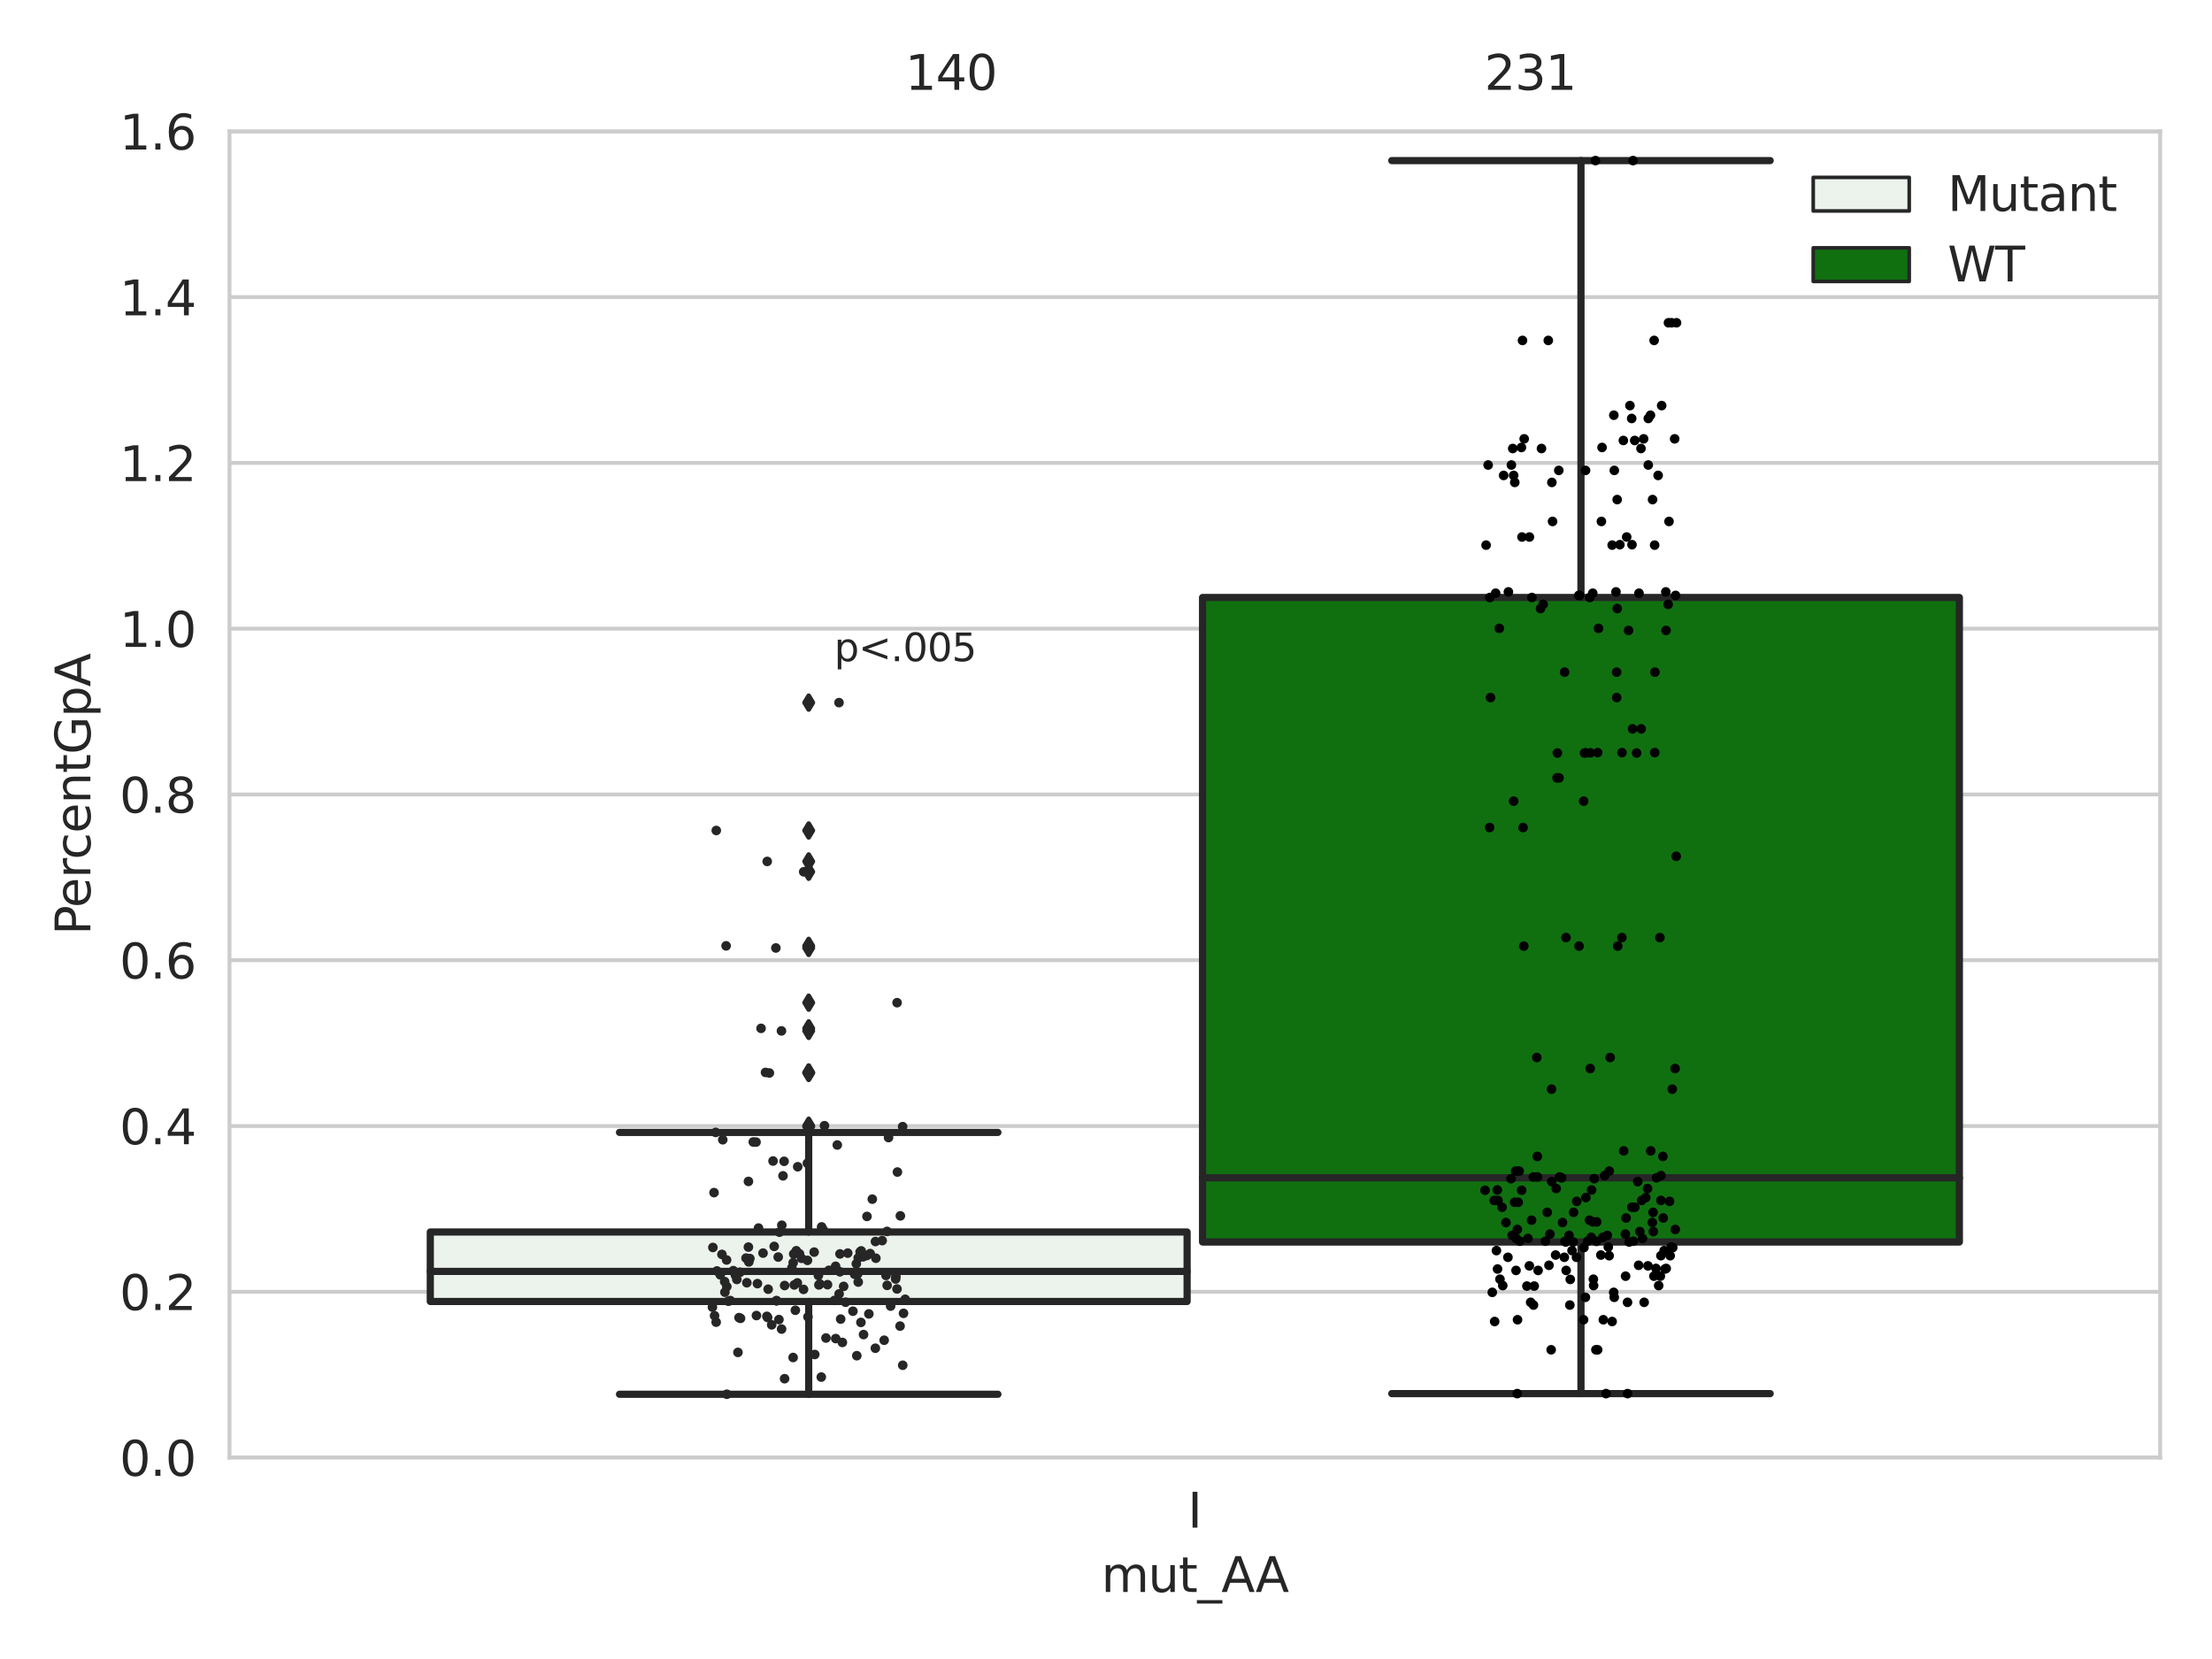 <?xml version="1.0" encoding="utf-8" standalone="no"?>
<!DOCTYPE svg PUBLIC "-//W3C//DTD SVG 1.1//EN"
  "http://www.w3.org/Graphics/SVG/1.1/DTD/svg11.dtd">
<svg xmlns:xlink="http://www.w3.org/1999/xlink" width="460.8pt" height="345.6pt" viewBox="0 0 460.8 345.6" xmlns="http://www.w3.org/2000/svg" version="1.1">
 <defs>
  <style type="text/css">*{stroke-linejoin: round; stroke-linecap: butt}</style>
 </defs>
 <g id="figure_1">
  <g id="patch_1">
   <path d="M 0 345.6 
L 460.8 345.6 
L 460.8 0 
L 0 0 
z
" style="fill: #ffffff"/>
  </g>
  <g id="axes_1">
   <g id="patch_2">
    <path d="M 47.81 303.64 
L 450 303.64 
L 450 27.354 
L 47.81 27.354 
z
" style="fill: #ffffff"/>
   </g>
   <g id="matplotlib.axis_1">
    <g id="xtick_1">
     <g id="text_1">
      <!-- I -->
      <g style="fill: #262626" transform="translate(247.43 318.238)scale(0.1 -0.1)">
       <defs>
        <path id="DejaVuSans-49" d="M 628 4666 
L 1259 4666 
L 1259 0 
L 628 0 
L 628 4666 
z
" transform="scale(0.016)"/>
       </defs>
       <use xlink:href="#DejaVuSans-49"/>
      </g>
     </g>
    </g>
    <g id="text_2">
     <!-- mut_AA -->
     <g style="fill: #262626" transform="translate(229.428 331.638)scale(0.1 -0.1)">
      <defs>
       <path id="DejaVuSans-6d" d="M 3328 2828 
Q 3544 3216 3844 3400 
Q 4144 3584 4550 3584 
Q 5097 3584 5394 3201 
Q 5691 2819 5691 2113 
L 5691 0 
L 5113 0 
L 5113 2094 
Q 5113 2597 4934 2840 
Q 4756 3084 4391 3084 
Q 3944 3084 3684 2787 
Q 3425 2491 3425 1978 
L 3425 0 
L 2847 0 
L 2847 2094 
Q 2847 2600 2669 2842 
Q 2491 3084 2119 3084 
Q 1678 3084 1418 2786 
Q 1159 2488 1159 1978 
L 1159 0 
L 581 0 
L 581 3500 
L 1159 3500 
L 1159 2956 
Q 1356 3278 1631 3431 
Q 1906 3584 2284 3584 
Q 2666 3584 2933 3390 
Q 3200 3197 3328 2828 
z
" transform="scale(0.016)"/>
       <path id="DejaVuSans-75" d="M 544 1381 
L 544 3500 
L 1119 3500 
L 1119 1403 
Q 1119 906 1312 657 
Q 1506 409 1894 409 
Q 2359 409 2629 706 
Q 2900 1003 2900 1516 
L 2900 3500 
L 3475 3500 
L 3475 0 
L 2900 0 
L 2900 538 
Q 2691 219 2414 64 
Q 2138 -91 1772 -91 
Q 1169 -91 856 284 
Q 544 659 544 1381 
z
M 1991 3584 
L 1991 3584 
z
" transform="scale(0.016)"/>
       <path id="DejaVuSans-74" d="M 1172 4494 
L 1172 3500 
L 2356 3500 
L 2356 3053 
L 1172 3053 
L 1172 1153 
Q 1172 725 1289 603 
Q 1406 481 1766 481 
L 2356 481 
L 2356 0 
L 1766 0 
Q 1100 0 847 248 
Q 594 497 594 1153 
L 594 3053 
L 172 3053 
L 172 3500 
L 594 3500 
L 594 4494 
L 1172 4494 
z
" transform="scale(0.016)"/>
       <path id="DejaVuSans-5f" d="M 3263 -1063 
L 3263 -1509 
L -63 -1509 
L -63 -1063 
L 3263 -1063 
z
" transform="scale(0.016)"/>
       <path id="DejaVuSans-41" d="M 2188 4044 
L 1331 1722 
L 3047 1722 
L 2188 4044 
z
M 1831 4666 
L 2547 4666 
L 4325 0 
L 3669 0 
L 3244 1197 
L 1141 1197 
L 716 0 
L 50 0 
L 1831 4666 
z
" transform="scale(0.016)"/>
      </defs>
      <use xlink:href="#DejaVuSans-6d"/>
      <use xlink:href="#DejaVuSans-75" x="97.412"/>
      <use xlink:href="#DejaVuSans-74" x="160.791"/>
      <use xlink:href="#DejaVuSans-5f" x="200"/>
      <use xlink:href="#DejaVuSans-41" x="250"/>
      <use xlink:href="#DejaVuSans-41" x="321.158"/>
     </g>
    </g>
   </g>
   <g id="matplotlib.axis_2">
    <g id="ytick_1">
     <g id="line2d_1">
      <path d="M 47.81 303.64 
L 450 303.64 
" clip-path="url(#pf7521470e6)" style="fill: none; stroke: #cccccc; stroke-width: 0.8; stroke-linecap: round"/>
     </g>
     <g id="text_3">
      <!-- 0.0 -->
      <g style="fill: #262626" transform="translate(24.907 307.439)scale(0.1 -0.1)">
       <defs>
        <path id="DejaVuSans-30" d="M 2034 4250 
Q 1547 4250 1301 3770 
Q 1056 3291 1056 2328 
Q 1056 1369 1301 889 
Q 1547 409 2034 409 
Q 2525 409 2770 889 
Q 3016 1369 3016 2328 
Q 3016 3291 2770 3770 
Q 2525 4250 2034 4250 
z
M 2034 4750 
Q 2819 4750 3233 4129 
Q 3647 3509 3647 2328 
Q 3647 1150 3233 529 
Q 2819 -91 2034 -91 
Q 1250 -91 836 529 
Q 422 1150 422 2328 
Q 422 3509 836 4129 
Q 1250 4750 2034 4750 
z
" transform="scale(0.016)"/>
        <path id="DejaVuSans-2e" d="M 684 794 
L 1344 794 
L 1344 0 
L 684 0 
L 684 794 
z
" transform="scale(0.016)"/>
       </defs>
       <use xlink:href="#DejaVuSans-30"/>
       <use xlink:href="#DejaVuSans-2e" x="63.623"/>
       <use xlink:href="#DejaVuSans-30" x="95.41"/>
      </g>
     </g>
    </g>
    <g id="ytick_2">
     <g id="line2d_2">
      <path d="M 47.81 269.104 
L 450 269.104 
" clip-path="url(#pf7521470e6)" style="fill: none; stroke: #cccccc; stroke-width: 0.8; stroke-linecap: round"/>
     </g>
     <g id="text_4">
      <!-- 0.2 -->
      <g style="fill: #262626" transform="translate(24.907 272.903)scale(0.1 -0.1)">
       <defs>
        <path id="DejaVuSans-32" d="M 1228 531 
L 3431 531 
L 3431 0 
L 469 0 
L 469 531 
Q 828 903 1448 1529 
Q 2069 2156 2228 2338 
Q 2531 2678 2651 2914 
Q 2772 3150 2772 3378 
Q 2772 3750 2511 3984 
Q 2250 4219 1831 4219 
Q 1534 4219 1204 4116 
Q 875 4013 500 3803 
L 500 4441 
Q 881 4594 1212 4672 
Q 1544 4750 1819 4750 
Q 2544 4750 2975 4387 
Q 3406 4025 3406 3419 
Q 3406 3131 3298 2873 
Q 3191 2616 2906 2266 
Q 2828 2175 2409 1742 
Q 1991 1309 1228 531 
z
" transform="scale(0.016)"/>
       </defs>
       <use xlink:href="#DejaVuSans-30"/>
       <use xlink:href="#DejaVuSans-2e" x="63.623"/>
       <use xlink:href="#DejaVuSans-32" x="95.41"/>
      </g>
     </g>
    </g>
    <g id="ytick_3">
     <g id="line2d_3">
      <path d="M 47.81 234.568 
L 450 234.568 
" clip-path="url(#pf7521470e6)" style="fill: none; stroke: #cccccc; stroke-width: 0.8; stroke-linecap: round"/>
     </g>
     <g id="text_5">
      <!-- 0.4 -->
      <g style="fill: #262626" transform="translate(24.907 238.368)scale(0.1 -0.1)">
       <defs>
        <path id="DejaVuSans-34" d="M 2419 4116 
L 825 1625 
L 2419 1625 
L 2419 4116 
z
M 2253 4666 
L 3047 4666 
L 3047 1625 
L 3713 1625 
L 3713 1100 
L 3047 1100 
L 3047 0 
L 2419 0 
L 2419 1100 
L 313 1100 
L 313 1709 
L 2253 4666 
z
" transform="scale(0.016)"/>
       </defs>
       <use xlink:href="#DejaVuSans-30"/>
       <use xlink:href="#DejaVuSans-2e" x="63.623"/>
       <use xlink:href="#DejaVuSans-34" x="95.41"/>
      </g>
     </g>
    </g>
    <g id="ytick_4">
     <g id="line2d_4">
      <path d="M 47.81 200.033 
L 450 200.033 
" clip-path="url(#pf7521470e6)" style="fill: none; stroke: #cccccc; stroke-width: 0.8; stroke-linecap: round"/>
     </g>
     <g id="text_6">
      <!-- 0.6 -->
      <g style="fill: #262626" transform="translate(24.907 203.832)scale(0.1 -0.1)">
       <defs>
        <path id="DejaVuSans-36" d="M 2113 2584 
Q 1688 2584 1439 2293 
Q 1191 2003 1191 1497 
Q 1191 994 1439 701 
Q 1688 409 2113 409 
Q 2538 409 2786 701 
Q 3034 994 3034 1497 
Q 3034 2003 2786 2293 
Q 2538 2584 2113 2584 
z
M 3366 4563 
L 3366 3988 
Q 3128 4100 2886 4159 
Q 2644 4219 2406 4219 
Q 1781 4219 1451 3797 
Q 1122 3375 1075 2522 
Q 1259 2794 1537 2939 
Q 1816 3084 2150 3084 
Q 2853 3084 3261 2657 
Q 3669 2231 3669 1497 
Q 3669 778 3244 343 
Q 2819 -91 2113 -91 
Q 1303 -91 875 529 
Q 447 1150 447 2328 
Q 447 3434 972 4092 
Q 1497 4750 2381 4750 
Q 2619 4750 2861 4703 
Q 3103 4656 3366 4563 
z
" transform="scale(0.016)"/>
       </defs>
       <use xlink:href="#DejaVuSans-30"/>
       <use xlink:href="#DejaVuSans-2e" x="63.623"/>
       <use xlink:href="#DejaVuSans-36" x="95.41"/>
      </g>
     </g>
    </g>
    <g id="ytick_5">
     <g id="line2d_5">
      <path d="M 47.81 165.497 
L 450 165.497 
" clip-path="url(#pf7521470e6)" style="fill: none; stroke: #cccccc; stroke-width: 0.8; stroke-linecap: round"/>
     </g>
     <g id="text_7">
      <!-- 0.8 -->
      <g style="fill: #262626" transform="translate(24.907 169.296)scale(0.1 -0.1)">
       <defs>
        <path id="DejaVuSans-38" d="M 2034 2216 
Q 1584 2216 1326 1975 
Q 1069 1734 1069 1313 
Q 1069 891 1326 650 
Q 1584 409 2034 409 
Q 2484 409 2743 651 
Q 3003 894 3003 1313 
Q 3003 1734 2745 1975 
Q 2488 2216 2034 2216 
z
M 1403 2484 
Q 997 2584 770 2862 
Q 544 3141 544 3541 
Q 544 4100 942 4425 
Q 1341 4750 2034 4750 
Q 2731 4750 3128 4425 
Q 3525 4100 3525 3541 
Q 3525 3141 3298 2862 
Q 3072 2584 2669 2484 
Q 3125 2378 3379 2068 
Q 3634 1759 3634 1313 
Q 3634 634 3220 271 
Q 2806 -91 2034 -91 
Q 1263 -91 848 271 
Q 434 634 434 1313 
Q 434 1759 690 2068 
Q 947 2378 1403 2484 
z
M 1172 3481 
Q 1172 3119 1398 2916 
Q 1625 2713 2034 2713 
Q 2441 2713 2670 2916 
Q 2900 3119 2900 3481 
Q 2900 3844 2670 4047 
Q 2441 4250 2034 4250 
Q 1625 4250 1398 4047 
Q 1172 3844 1172 3481 
z
" transform="scale(0.016)"/>
       </defs>
       <use xlink:href="#DejaVuSans-30"/>
       <use xlink:href="#DejaVuSans-2e" x="63.623"/>
       <use xlink:href="#DejaVuSans-38" x="95.41"/>
      </g>
     </g>
    </g>
    <g id="ytick_6">
     <g id="line2d_6">
      <path d="M 47.81 130.961 
L 450 130.961 
" clip-path="url(#pf7521470e6)" style="fill: none; stroke: #cccccc; stroke-width: 0.8; stroke-linecap: round"/>
     </g>
     <g id="text_8">
      <!-- 1.0 -->
      <g style="fill: #262626" transform="translate(24.907 134.76)scale(0.1 -0.1)">
       <defs>
        <path id="DejaVuSans-31" d="M 794 531 
L 1825 531 
L 1825 4091 
L 703 3866 
L 703 4441 
L 1819 4666 
L 2450 4666 
L 2450 531 
L 3481 531 
L 3481 0 
L 794 0 
L 794 531 
z
" transform="scale(0.016)"/>
       </defs>
       <use xlink:href="#DejaVuSans-31"/>
       <use xlink:href="#DejaVuSans-2e" x="63.623"/>
       <use xlink:href="#DejaVuSans-30" x="95.41"/>
      </g>
     </g>
    </g>
    <g id="ytick_7">
     <g id="line2d_7">
      <path d="M 47.81 96.425 
L 450 96.425 
" clip-path="url(#pf7521470e6)" style="fill: none; stroke: #cccccc; stroke-width: 0.8; stroke-linecap: round"/>
     </g>
     <g id="text_9">
      <!-- 1.2 -->
      <g style="fill: #262626" transform="translate(24.907 100.225)scale(0.1 -0.1)">
       <use xlink:href="#DejaVuSans-31"/>
       <use xlink:href="#DejaVuSans-2e" x="63.623"/>
       <use xlink:href="#DejaVuSans-32" x="95.41"/>
      </g>
     </g>
    </g>
    <g id="ytick_8">
     <g id="line2d_8">
      <path d="M 47.81 61.89 
L 450 61.89 
" clip-path="url(#pf7521470e6)" style="fill: none; stroke: #cccccc; stroke-width: 0.8; stroke-linecap: round"/>
     </g>
     <g id="text_10">
      <!-- 1.4 -->
      <g style="fill: #262626" transform="translate(24.907 65.689)scale(0.1 -0.1)">
       <use xlink:href="#DejaVuSans-31"/>
       <use xlink:href="#DejaVuSans-2e" x="63.623"/>
       <use xlink:href="#DejaVuSans-34" x="95.41"/>
      </g>
     </g>
    </g>
    <g id="ytick_9">
     <g id="line2d_9">
      <path d="M 47.81 27.354 
L 450 27.354 
" clip-path="url(#pf7521470e6)" style="fill: none; stroke: #cccccc; stroke-width: 0.8; stroke-linecap: round"/>
     </g>
     <g id="text_11">
      <!-- 1.6 -->
      <g style="fill: #262626" transform="translate(24.907 31.153)scale(0.1 -0.1)">
       <use xlink:href="#DejaVuSans-31"/>
       <use xlink:href="#DejaVuSans-2e" x="63.623"/>
       <use xlink:href="#DejaVuSans-36" x="95.41"/>
      </g>
     </g>
    </g>
    <g id="text_12">
     <!-- PercentGpA -->
     <g style="fill: #262626" transform="translate(18.827 194.774)rotate(-90)scale(0.1 -0.1)">
      <defs>
       <path id="DejaVuSans-50" d="M 1259 4147 
L 1259 2394 
L 2053 2394 
Q 2494 2394 2734 2622 
Q 2975 2850 2975 3272 
Q 2975 3691 2734 3919 
Q 2494 4147 2053 4147 
L 1259 4147 
z
M 628 4666 
L 2053 4666 
Q 2838 4666 3239 4311 
Q 3641 3956 3641 3272 
Q 3641 2581 3239 2228 
Q 2838 1875 2053 1875 
L 1259 1875 
L 1259 0 
L 628 0 
L 628 4666 
z
" transform="scale(0.016)"/>
       <path id="DejaVuSans-65" d="M 3597 1894 
L 3597 1613 
L 953 1613 
Q 991 1019 1311 708 
Q 1631 397 2203 397 
Q 2534 397 2845 478 
Q 3156 559 3463 722 
L 3463 178 
Q 3153 47 2828 -22 
Q 2503 -91 2169 -91 
Q 1331 -91 842 396 
Q 353 884 353 1716 
Q 353 2575 817 3079 
Q 1281 3584 2069 3584 
Q 2775 3584 3186 3129 
Q 3597 2675 3597 1894 
z
M 3022 2063 
Q 3016 2534 2758 2815 
Q 2500 3097 2075 3097 
Q 1594 3097 1305 2825 
Q 1016 2553 972 2059 
L 3022 2063 
z
" transform="scale(0.016)"/>
       <path id="DejaVuSans-72" d="M 2631 2963 
Q 2534 3019 2420 3045 
Q 2306 3072 2169 3072 
Q 1681 3072 1420 2755 
Q 1159 2438 1159 1844 
L 1159 0 
L 581 0 
L 581 3500 
L 1159 3500 
L 1159 2956 
Q 1341 3275 1631 3429 
Q 1922 3584 2338 3584 
Q 2397 3584 2469 3576 
Q 2541 3569 2628 3553 
L 2631 2963 
z
" transform="scale(0.016)"/>
       <path id="DejaVuSans-63" d="M 3122 3366 
L 3122 2828 
Q 2878 2963 2633 3030 
Q 2388 3097 2138 3097 
Q 1578 3097 1268 2742 
Q 959 2388 959 1747 
Q 959 1106 1268 751 
Q 1578 397 2138 397 
Q 2388 397 2633 464 
Q 2878 531 3122 666 
L 3122 134 
Q 2881 22 2623 -34 
Q 2366 -91 2075 -91 
Q 1284 -91 818 406 
Q 353 903 353 1747 
Q 353 2603 823 3093 
Q 1294 3584 2113 3584 
Q 2378 3584 2631 3529 
Q 2884 3475 3122 3366 
z
" transform="scale(0.016)"/>
       <path id="DejaVuSans-6e" d="M 3513 2113 
L 3513 0 
L 2938 0 
L 2938 2094 
Q 2938 2591 2744 2837 
Q 2550 3084 2163 3084 
Q 1697 3084 1428 2787 
Q 1159 2491 1159 1978 
L 1159 0 
L 581 0 
L 581 3500 
L 1159 3500 
L 1159 2956 
Q 1366 3272 1645 3428 
Q 1925 3584 2291 3584 
Q 2894 3584 3203 3211 
Q 3513 2838 3513 2113 
z
" transform="scale(0.016)"/>
       <path id="DejaVuSans-47" d="M 3809 666 
L 3809 1919 
L 2778 1919 
L 2778 2438 
L 4434 2438 
L 4434 434 
Q 4069 175 3628 42 
Q 3188 -91 2688 -91 
Q 1594 -91 976 548 
Q 359 1188 359 2328 
Q 359 3472 976 4111 
Q 1594 4750 2688 4750 
Q 3144 4750 3555 4637 
Q 3966 4525 4313 4306 
L 4313 3634 
Q 3963 3931 3569 4081 
Q 3175 4231 2741 4231 
Q 1884 4231 1454 3753 
Q 1025 3275 1025 2328 
Q 1025 1384 1454 906 
Q 1884 428 2741 428 
Q 3075 428 3337 486 
Q 3600 544 3809 666 
z
" transform="scale(0.016)"/>
       <path id="DejaVuSans-70" d="M 1159 525 
L 1159 -1331 
L 581 -1331 
L 581 3500 
L 1159 3500 
L 1159 2969 
Q 1341 3281 1617 3432 
Q 1894 3584 2278 3584 
Q 2916 3584 3314 3078 
Q 3713 2572 3713 1747 
Q 3713 922 3314 415 
Q 2916 -91 2278 -91 
Q 1894 -91 1617 61 
Q 1341 213 1159 525 
z
M 3116 1747 
Q 3116 2381 2855 2742 
Q 2594 3103 2138 3103 
Q 1681 3103 1420 2742 
Q 1159 2381 1159 1747 
Q 1159 1113 1420 752 
Q 1681 391 2138 391 
Q 2594 391 2855 752 
Q 3116 1113 3116 1747 
z
" transform="scale(0.016)"/>
      </defs>
      <use xlink:href="#DejaVuSans-50"/>
      <use xlink:href="#DejaVuSans-65" x="56.678"/>
      <use xlink:href="#DejaVuSans-72" x="118.201"/>
      <use xlink:href="#DejaVuSans-63" x="157.064"/>
      <use xlink:href="#DejaVuSans-65" x="212.045"/>
      <use xlink:href="#DejaVuSans-6e" x="273.568"/>
      <use xlink:href="#DejaVuSans-74" x="336.947"/>
      <use xlink:href="#DejaVuSans-47" x="376.156"/>
      <use xlink:href="#DejaVuSans-70" x="453.646"/>
      <use xlink:href="#DejaVuSans-41" x="517.123"/>
     </g>
    </g>
   </g>
   <g id="patch_3">
    <path d="M 89.638 271.12 
L 247.296 271.12 
L 247.296 256.647 
L 89.638 256.647 
L 89.638 271.12 
z
" clip-path="url(#pf7521470e6)" style="fill: #ecf2ec; stroke: #262626; stroke-width: 1.5; stroke-linejoin: miter"/>
   </g>
   <g id="patch_4">
    <path d="M 250.514 258.73 
L 408.172 258.73 
L 408.172 124.465 
L 250.514 124.465 
L 250.514 258.73 
z
" clip-path="url(#pf7521470e6)" style="fill: #107010; stroke: #262626; stroke-width: 1.5; stroke-linejoin: miter"/>
   </g>
   <g id="patch_5">
    <path d="M 248.905 303.64 
L 248.905 303.64 
L 248.905 303.64 
L 248.905 303.64 
z
" clip-path="url(#pf7521470e6)" style="fill: #ecf2ec; stroke: #262626; stroke-width: 0.75; stroke-linejoin: miter"/>
   </g>
   <g id="patch_6">
    <path d="M 248.905 303.64 
L 248.905 303.64 
L 248.905 303.64 
L 248.905 303.64 
z
" clip-path="url(#pf7521470e6)" style="fill: #107010; stroke: #262626; stroke-width: 0.75; stroke-linejoin: miter"/>
   </g>
   <g id="PathCollection_1"/>
   <g id="PathCollection_2"/>
   <g id="line2d_10">
    <path d="M 168.467 271.12 
L 168.467 290.449 
" clip-path="url(#pf7521470e6)" style="fill: none; stroke: #262626; stroke-width: 1.5; stroke-linecap: round"/>
   </g>
   <g id="line2d_11">
    <path d="M 168.467 256.647 
L 168.467 235.901 
" clip-path="url(#pf7521470e6)" style="fill: none; stroke: #262626; stroke-width: 1.5; stroke-linecap: round"/>
   </g>
   <g id="line2d_12">
    <path d="M 129.052 290.449 
L 207.882 290.449 
" clip-path="url(#pf7521470e6)" style="fill: none; stroke: #262626; stroke-width: 1.5; stroke-linecap: round"/>
   </g>
   <g id="line2d_13">
    <path d="M 129.052 235.901 
L 207.882 235.901 
" clip-path="url(#pf7521470e6)" style="fill: none; stroke: #262626; stroke-width: 1.5; stroke-linecap: round"/>
   </g>
   <g id="line2d_14">
    <defs>
     <path id="m92a8c43c3f" d="M -0 1.414 
L 0.849 0 
L 0 -1.414 
L -0.849 -0 
z
" style="stroke: #262626; stroke-linejoin: miter"/>
    </defs>
    <g clip-path="url(#pf7521470e6)">
     <use xlink:href="#m92a8c43c3f" x="168.467" y="181.609" style="fill: #262626; stroke: #262626; stroke-linejoin: miter"/>
     <use xlink:href="#m92a8c43c3f" x="168.467" y="214.225" style="fill: #262626; stroke: #262626; stroke-linejoin: miter"/>
     <use xlink:href="#m92a8c43c3f" x="168.467" y="223.521" style="fill: #262626; stroke: #262626; stroke-linejoin: miter"/>
     <use xlink:href="#m92a8c43c3f" x="168.467" y="173.005" style="fill: #262626; stroke: #262626; stroke-linejoin: miter"/>
     <use xlink:href="#m92a8c43c3f" x="168.467" y="223.406" style="fill: #262626; stroke: #262626; stroke-linejoin: miter"/>
     <use xlink:href="#m92a8c43c3f" x="168.467" y="234.504" style="fill: #262626; stroke: #262626; stroke-linejoin: miter"/>
     <use xlink:href="#m92a8c43c3f" x="168.467" y="234.701" style="fill: #262626; stroke: #262626; stroke-linejoin: miter"/>
     <use xlink:href="#m92a8c43c3f" x="168.467" y="179.454" style="fill: #262626; stroke: #262626; stroke-linejoin: miter"/>
     <use xlink:href="#m92a8c43c3f" x="168.467" y="208.878" style="fill: #262626; stroke: #262626; stroke-linejoin: miter"/>
     <use xlink:href="#m92a8c43c3f" x="168.467" y="197.478" style="fill: #262626; stroke: #262626; stroke-linejoin: miter"/>
     <use xlink:href="#m92a8c43c3f" x="168.467" y="197.038" style="fill: #262626; stroke: #262626; stroke-linejoin: miter"/>
     <use xlink:href="#m92a8c43c3f" x="168.467" y="214.756" style="fill: #262626; stroke: #262626; stroke-linejoin: miter"/>
     <use xlink:href="#m92a8c43c3f" x="168.467" y="146.371" style="fill: #262626; stroke: #262626; stroke-linejoin: miter"/>
    </g>
   </g>
   <g id="line2d_15">
    <path d="M 329.343 258.73 
L 329.343 290.314 
" clip-path="url(#pf7521470e6)" style="fill: none; stroke: #262626; stroke-width: 1.5; stroke-linecap: round"/>
   </g>
   <g id="line2d_16">
    <path d="M 329.343 124.465 
L 329.343 33.455 
" clip-path="url(#pf7521470e6)" style="fill: none; stroke: #262626; stroke-width: 1.5; stroke-linecap: round"/>
   </g>
   <g id="line2d_17">
    <path d="M 289.928 290.314 
L 368.758 290.314 
" clip-path="url(#pf7521470e6)" style="fill: none; stroke: #262626; stroke-width: 1.5; stroke-linecap: round"/>
   </g>
   <g id="line2d_18">
    <path d="M 289.928 33.455 
L 368.758 33.455 
" clip-path="url(#pf7521470e6)" style="fill: none; stroke: #262626; stroke-width: 1.5; stroke-linecap: round"/>
   </g>
   <g id="line2d_19"/>
   <g id="line2d_20">
    <path d="M 89.638 264.851 
L 247.296 264.851 
" clip-path="url(#pf7521470e6)" style="fill: none; stroke: #262626; stroke-width: 1.5; stroke-linecap: round"/>
   </g>
   <g id="line2d_21">
    <path d="M 250.514 245.361 
L 408.172 245.361 
" clip-path="url(#pf7521470e6)" style="fill: none; stroke: #262626; stroke-width: 1.5; stroke-linecap: round"/>
   </g>
   <g id="patch_7">
    <path d="M 47.81 303.64 
L 47.81 27.354 
" style="fill: none; stroke: #cccccc; stroke-width: 0.8; stroke-linejoin: miter; stroke-linecap: square"/>
   </g>
   <g id="patch_8">
    <path d="M 450 303.64 
L 450 27.354 
" style="fill: none; stroke: #cccccc; stroke-width: 0.8; stroke-linejoin: miter; stroke-linecap: square"/>
   </g>
   <g id="patch_9">
    <path d="M 47.81 303.64 
L 450 303.64 
" style="fill: none; stroke: #cccccc; stroke-width: 0.8; stroke-linejoin: miter; stroke-linecap: square"/>
   </g>
   <g id="patch_10">
    <path d="M 47.81 27.354 
L 450 27.354 
" style="fill: none; stroke: #cccccc; stroke-width: 0.8; stroke-linejoin: miter; stroke-linecap: square"/>
   </g>
   <g id="PathCollection_3">
    <defs>
     <path id="C0_0_80bae5ac63" d="M 0 1 
C 0.265 1 0.52 0.895 0.707 0.707 
C 0.895 0.52 1 0.265 1 -0 
C 1 -0.265 0.895 -0.52 0.707 -0.707 
C 0.52 -0.895 0.265 -1 0 -1 
C -0.265 -1 -0.52 -0.895 -0.707 -0.707 
C -0.895 -0.52 -1 -0.265 -1 0 
C -1 0.265 -0.895 0.52 -0.707 0.707 
C -0.52 0.895 -0.265 1 0 1 
z
"/>
    </defs>
    <g clip-path="url(#pf7521470e6)">
     <use xlink:href="#C0_0_80bae5ac63" x="161.755" y="270.941" style="fill: #262626"/>
    </g>
    <g clip-path="url(#pf7521470e6)">
     <use xlink:href="#C0_0_80bae5ac63" x="167.428" y="181.609" style="fill: #262626"/>
    </g>
    <g clip-path="url(#pf7521470e6)">
     <use xlink:href="#C0_0_80bae5ac63" x="178.779" y="262.049" style="fill: #262626"/>
    </g>
    <g clip-path="url(#pf7521470e6)">
     <use xlink:href="#C0_0_80bae5ac63" x="154.269" y="274.637" style="fill: #262626"/>
    </g>
    <g clip-path="url(#pf7521470e6)">
     <use xlink:href="#C0_0_80bae5ac63" x="175.483" y="279.653" style="fill: #262626"/>
    </g>
    <g clip-path="url(#pf7521470e6)">
     <use xlink:href="#C0_0_80bae5ac63" x="158.542" y="214.225" style="fill: #262626"/>
    </g>
    <g clip-path="url(#pf7521470e6)">
     <use xlink:href="#C0_0_80bae5ac63" x="160.272" y="223.521" style="fill: #262626"/>
    </g>
    <g clip-path="url(#pf7521470e6)">
     <use xlink:href="#C0_0_80bae5ac63" x="148.744" y="248.445" style="fill: #262626"/>
    </g>
    <g clip-path="url(#pf7521470e6)">
     <use xlink:href="#C0_0_80bae5ac63" x="163.45" y="267.799" style="fill: #262626"/>
    </g>
    <g clip-path="url(#pf7521470e6)">
     <use xlink:href="#C0_0_80bae5ac63" x="179.894" y="278.019" style="fill: #262626"/>
    </g>
    <g clip-path="url(#pf7521470e6)">
     <use xlink:href="#C0_0_80bae5ac63" x="174.074" y="263.793" style="fill: #262626"/>
    </g>
    <g clip-path="url(#pf7521470e6)">
     <use xlink:href="#C0_0_80bae5ac63" x="164.965" y="264.114" style="fill: #262626"/>
    </g>
    <g clip-path="url(#pf7521470e6)">
     <use xlink:href="#C0_0_80bae5ac63" x="161.77" y="270.989" style="fill: #262626"/>
    </g>
    <g clip-path="url(#pf7521470e6)">
     <use xlink:href="#C0_0_80bae5ac63" x="172.67" y="264.628" style="fill: #262626"/>
    </g>
    <g clip-path="url(#pf7521470e6)">
     <use xlink:href="#C0_0_80bae5ac63" x="149.213" y="173.005" style="fill: #262626"/>
    </g>
    <g clip-path="url(#pf7521470e6)">
     <use xlink:href="#C0_0_80bae5ac63" x="151.41" y="268.02" style="fill: #262626"/>
    </g>
    <g clip-path="url(#pf7521470e6)">
     <use xlink:href="#C0_0_80bae5ac63" x="161.04" y="241.861" style="fill: #262626"/>
    </g>
    <g clip-path="url(#pf7521470e6)">
     <use xlink:href="#C0_0_80bae5ac63" x="153.727" y="281.727" style="fill: #262626"/>
    </g>
    <g clip-path="url(#pf7521470e6)">
     <use xlink:href="#C0_0_80bae5ac63" x="168.192" y="242.331" style="fill: #262626"/>
    </g>
    <g clip-path="url(#pf7521470e6)">
     <use xlink:href="#C0_0_80bae5ac63" x="150.046" y="265.566" style="fill: #262626"/>
    </g>
    <g clip-path="url(#pf7521470e6)">
     <use xlink:href="#C0_0_80bae5ac63" x="180.607" y="253.405" style="fill: #262626"/>
    </g>
    <g clip-path="url(#pf7521470e6)">
     <use xlink:href="#C0_0_80bae5ac63" x="187.5" y="276.247" style="fill: #262626"/>
    </g>
    <g clip-path="url(#pf7521470e6)">
     <use xlink:href="#C0_0_80bae5ac63" x="162.82" y="276.867" style="fill: #262626"/>
    </g>
    <g clip-path="url(#pf7521470e6)">
     <use xlink:href="#C0_0_80bae5ac63" x="148.414" y="272.312" style="fill: #262626"/>
    </g>
    <g clip-path="url(#pf7521470e6)">
     <use xlink:href="#C0_0_80bae5ac63" x="162.114" y="261.864" style="fill: #262626"/>
    </g>
    <g clip-path="url(#pf7521470e6)">
     <use xlink:href="#C0_0_80bae5ac63" x="159.47" y="223.406" style="fill: #262626"/>
    </g>
    <g clip-path="url(#pf7521470e6)">
     <use xlink:href="#C0_0_80bae5ac63" x="171.751" y="234.504" style="fill: #262626"/>
    </g>
    <g clip-path="url(#pf7521470e6)">
     <use xlink:href="#C0_0_80bae5ac63" x="149.188" y="275.429" style="fill: #262626"/>
    </g>
    <g clip-path="url(#pf7521470e6)">
     <use xlink:href="#C0_0_80bae5ac63" x="169.603" y="260.835" style="fill: #262626"/>
    </g>
    <g clip-path="url(#pf7521470e6)">
     <use xlink:href="#C0_0_80bae5ac63" x="155.582" y="267.219" style="fill: #262626"/>
    </g>
    <g clip-path="url(#pf7521470e6)">
     <use xlink:href="#C0_0_80bae5ac63" x="186.58" y="266.439" style="fill: #262626"/>
    </g>
    <g clip-path="url(#pf7521470e6)">
     <use xlink:href="#C0_0_80bae5ac63" x="163.443" y="287.209" style="fill: #262626"/>
    </g>
    <g clip-path="url(#pf7521470e6)">
     <use xlink:href="#C0_0_80bae5ac63" x="169.728" y="282.167" style="fill: #262626"/>
    </g>
    <g clip-path="url(#pf7521470e6)">
     <use xlink:href="#C0_0_80bae5ac63" x="168.317" y="274.331" style="fill: #262626"/>
    </g>
    <g clip-path="url(#pf7521470e6)">
     <use xlink:href="#C0_0_80bae5ac63" x="173.847" y="270.897" style="fill: #262626"/>
    </g>
    <g clip-path="url(#pf7521470e6)">
     <use xlink:href="#C0_0_80bae5ac63" x="165.346" y="261.225" style="fill: #262626"/>
    </g>
    <g clip-path="url(#pf7521470e6)">
     <use xlink:href="#C0_0_80bae5ac63" x="178.681" y="265.371" style="fill: #262626"/>
    </g>
    <g clip-path="url(#pf7521470e6)">
     <use xlink:href="#C0_0_80bae5ac63" x="159.759" y="274.218" style="fill: #262626"/>
    </g>
    <g clip-path="url(#pf7521470e6)">
     <use xlink:href="#C0_0_80bae5ac63" x="166.973" y="262.127" style="fill: #262626"/>
    </g>
    <g clip-path="url(#pf7521470e6)">
     <use xlink:href="#C0_0_80bae5ac63" x="186.63" y="265.928" style="fill: #262626"/>
    </g>
    <g clip-path="url(#pf7521470e6)">
     <use xlink:href="#C0_0_80bae5ac63" x="149.354" y="264.764" style="fill: #262626"/>
    </g>
    <g clip-path="url(#pf7521470e6)">
     <use xlink:href="#C0_0_80bae5ac63" x="178.488" y="282.416" style="fill: #262626"/>
    </g>
    <g clip-path="url(#pf7521470e6)">
     <use xlink:href="#C0_0_80bae5ac63" x="157.497" y="237.918" style="fill: #262626"/>
    </g>
    <g clip-path="url(#pf7521470e6)">
     <use xlink:href="#C0_0_80bae5ac63" x="148.507" y="259.87" style="fill: #262626"/>
    </g>
    <g clip-path="url(#pf7521470e6)">
     <use xlink:href="#C0_0_80bae5ac63" x="178.382" y="263.265" style="fill: #262626"/>
    </g>
    <g clip-path="url(#pf7521470e6)">
     <use xlink:href="#C0_0_80bae5ac63" x="186.951" y="244.156" style="fill: #262626"/>
    </g>
    <g clip-path="url(#pf7521470e6)">
     <use xlink:href="#C0_0_80bae5ac63" x="188.037" y="234.701" style="fill: #262626"/>
    </g>
    <g clip-path="url(#pf7521470e6)">
     <use xlink:href="#C0_0_80bae5ac63" x="179.174" y="260.806" style="fill: #262626"/>
    </g>
    <g clip-path="url(#pf7521470e6)">
     <use xlink:href="#C0_0_80bae5ac63" x="171.501" y="256.193" style="fill: #262626"/>
    </g>
    <g clip-path="url(#pf7521470e6)">
     <use xlink:href="#C0_0_80bae5ac63" x="155.915" y="246.113" style="fill: #262626"/>
    </g>
    <g clip-path="url(#pf7521470e6)">
     <use xlink:href="#C0_0_80bae5ac63" x="165.457" y="267.675" style="fill: #262626"/>
    </g>
    <g clip-path="url(#pf7521470e6)">
     <use xlink:href="#C0_0_80bae5ac63" x="184.573" y="265.695" style="fill: #262626"/>
    </g>
    <g clip-path="url(#pf7521470e6)">
     <use xlink:href="#C0_0_80bae5ac63" x="179.345" y="275.482" style="fill: #262626"/>
    </g>
    <g clip-path="url(#pf7521470e6)">
     <use xlink:href="#C0_0_80bae5ac63" x="177.682" y="273.145" style="fill: #262626"/>
    </g>
    <g clip-path="url(#pf7521470e6)">
     <use xlink:href="#C0_0_80bae5ac63" x="158.957" y="261.043" style="fill: #262626"/>
    </g>
    <g clip-path="url(#pf7521470e6)">
     <use xlink:href="#C0_0_80bae5ac63" x="174.804" y="269.543" style="fill: #262626"/>
    </g>
    <g clip-path="url(#pf7521470e6)">
     <use xlink:href="#C0_0_80bae5ac63" x="148.856" y="274.09" style="fill: #262626"/>
    </g>
    <g clip-path="url(#pf7521470e6)">
     <use xlink:href="#C0_0_80bae5ac63" x="185.1" y="236.976" style="fill: #262626"/>
    </g>
    <g clip-path="url(#pf7521470e6)">
     <use xlink:href="#C0_0_80bae5ac63" x="171.157" y="255.585" style="fill: #262626"/>
    </g>
    <g clip-path="url(#pf7521470e6)">
     <use xlink:href="#C0_0_80bae5ac63" x="184.788" y="256.525" style="fill: #262626"/>
    </g>
    <g clip-path="url(#pf7521470e6)">
     <use xlink:href="#C0_0_80bae5ac63" x="157.788" y="267.401" style="fill: #262626"/>
    </g>
    <g clip-path="url(#pf7521470e6)">
     <use xlink:href="#C0_0_80bae5ac63" x="166.107" y="267.258" style="fill: #262626"/>
    </g>
    <g clip-path="url(#pf7521470e6)">
     <use xlink:href="#C0_0_80bae5ac63" x="188.568" y="270.664" style="fill: #262626"/>
    </g>
    <g clip-path="url(#pf7521470e6)">
     <use xlink:href="#C0_0_80bae5ac63" x="151.01" y="269.19" style="fill: #262626"/>
    </g>
    <g clip-path="url(#pf7521470e6)">
     <use xlink:href="#C0_0_80bae5ac63" x="171.088" y="286.868" style="fill: #262626"/>
    </g>
    <g clip-path="url(#pf7521470e6)">
     <use xlink:href="#C0_0_80bae5ac63" x="165.688" y="272.951" style="fill: #262626"/>
    </g>
    <g clip-path="url(#pf7521470e6)">
     <use xlink:href="#C0_0_80bae5ac63" x="150.564" y="237.431" style="fill: #262626"/>
    </g>
    <g clip-path="url(#pf7521470e6)">
     <use xlink:href="#C0_0_80bae5ac63" x="159.909" y="274.463" style="fill: #262626"/>
    </g>
    <g clip-path="url(#pf7521470e6)">
     <use xlink:href="#C0_0_80bae5ac63" x="187.564" y="253.287" style="fill: #262626"/>
    </g>
    <g clip-path="url(#pf7521470e6)">
     <use xlink:href="#C0_0_80bae5ac63" x="174.98" y="264.938" style="fill: #262626"/>
    </g>
    <g clip-path="url(#pf7521470e6)">
     <use xlink:href="#C0_0_80bae5ac63" x="175.75" y="267.975" style="fill: #262626"/>
    </g>
    <g clip-path="url(#pf7521470e6)">
     <use xlink:href="#C0_0_80bae5ac63" x="163.113" y="244.951" style="fill: #262626"/>
    </g>
    <g clip-path="url(#pf7521470e6)">
     <use xlink:href="#C0_0_80bae5ac63" x="181.272" y="261.147" style="fill: #262626"/>
    </g>
    <g clip-path="url(#pf7521470e6)">
     <use xlink:href="#C0_0_80bae5ac63" x="178.036" y="265.449" style="fill: #262626"/>
    </g>
    <g clip-path="url(#pf7521470e6)">
     <use xlink:href="#C0_0_80bae5ac63" x="174.097" y="278.85" style="fill: #262626"/>
    </g>
    <g clip-path="url(#pf7521470e6)">
     <use xlink:href="#C0_0_80bae5ac63" x="153.955" y="274.488" style="fill: #262626"/>
    </g>
    <g clip-path="url(#pf7521470e6)">
     <use xlink:href="#C0_0_80bae5ac63" x="179.779" y="261.82" style="fill: #262626"/>
    </g>
    <g clip-path="url(#pf7521470e6)">
     <use xlink:href="#C0_0_80bae5ac63" x="184.808" y="267.766" style="fill: #262626"/>
    </g>
    <g clip-path="url(#pf7521470e6)">
     <use xlink:href="#C0_0_80bae5ac63" x="167.393" y="268.606" style="fill: #262626"/>
    </g>
    <g clip-path="url(#pf7521470e6)">
     <use xlink:href="#C0_0_80bae5ac63" x="155.908" y="259.79" style="fill: #262626"/>
    </g>
    <g clip-path="url(#pf7521470e6)">
     <use xlink:href="#C0_0_80bae5ac63" x="175.125" y="274.788" style="fill: #262626"/>
    </g>
    <g clip-path="url(#pf7521470e6)">
     <use xlink:href="#C0_0_80bae5ac63" x="188.22" y="273.591" style="fill: #262626"/>
    </g>
    <g clip-path="url(#pf7521470e6)">
     <use xlink:href="#C0_0_80bae5ac63" x="170.491" y="265.705" style="fill: #262626"/>
    </g>
    <g clip-path="url(#pf7521470e6)">
     <use xlink:href="#C0_0_80bae5ac63" x="157.582" y="274.053" style="fill: #262626"/>
    </g>
    <g clip-path="url(#pf7521470e6)">
     <use xlink:href="#C0_0_80bae5ac63" x="181.718" y="249.806" style="fill: #262626"/>
    </g>
    <g clip-path="url(#pf7521470e6)">
     <use xlink:href="#C0_0_80bae5ac63" x="150.962" y="266.983" style="fill: #262626"/>
    </g>
    <g clip-path="url(#pf7521470e6)">
     <use xlink:href="#C0_0_80bae5ac63" x="151.723" y="271.066" style="fill: #262626"/>
    </g>
    <g clip-path="url(#pf7521470e6)">
     <use xlink:href="#C0_0_80bae5ac63" x="180.997" y="273.708" style="fill: #262626"/>
    </g>
    <g clip-path="url(#pf7521470e6)">
     <use xlink:href="#C0_0_80bae5ac63" x="153.191" y="265.632" style="fill: #262626"/>
    </g>
    <g clip-path="url(#pf7521470e6)">
     <use xlink:href="#C0_0_80bae5ac63" x="174.421" y="238.523" style="fill: #262626"/>
    </g>
    <g clip-path="url(#pf7521470e6)">
     <use xlink:href="#C0_0_80bae5ac63" x="180.579" y="261.546" style="fill: #262626"/>
    </g>
    <g clip-path="url(#pf7521470e6)">
     <use xlink:href="#C0_0_80bae5ac63" x="176.602" y="261.048" style="fill: #262626"/>
    </g>
    <g clip-path="url(#pf7521470e6)">
     <use xlink:href="#C0_0_80bae5ac63" x="161.283" y="259.646" style="fill: #262626"/>
    </g>
    <g clip-path="url(#pf7521470e6)">
     <use xlink:href="#C0_0_80bae5ac63" x="152.137" y="270.931" style="fill: #262626"/>
    </g>
    <g clip-path="url(#pf7521470e6)">
     <use xlink:href="#C0_0_80bae5ac63" x="159.826" y="179.454" style="fill: #262626"/>
    </g>
    <g clip-path="url(#pf7521470e6)">
     <use xlink:href="#C0_0_80bae5ac63" x="162.267" y="274.891" style="fill: #262626"/>
    </g>
    <g clip-path="url(#pf7521470e6)">
     <use xlink:href="#C0_0_80bae5ac63" x="182.461" y="262.108" style="fill: #262626"/>
    </g>
    <g clip-path="url(#pf7521470e6)">
     <use xlink:href="#C0_0_80bae5ac63" x="186.879" y="208.878" style="fill: #262626"/>
    </g>
    <g clip-path="url(#pf7521470e6)">
     <use xlink:href="#C0_0_80bae5ac63" x="152.759" y="264.696" style="fill: #262626"/>
    </g>
    <g clip-path="url(#pf7521470e6)">
     <use xlink:href="#C0_0_80bae5ac63" x="160.025" y="268.563" style="fill: #262626"/>
    </g>
    <g clip-path="url(#pf7521470e6)">
     <use xlink:href="#C0_0_80bae5ac63" x="155.416" y="262.088" style="fill: #262626"/>
    </g>
    <g clip-path="url(#pf7521470e6)">
     <use xlink:href="#C0_0_80bae5ac63" x="162.371" y="256.688" style="fill: #262626"/>
    </g>
    <g clip-path="url(#pf7521470e6)">
     <use xlink:href="#C0_0_80bae5ac63" x="184.188" y="279.196" style="fill: #262626"/>
    </g>
    <g clip-path="url(#pf7521470e6)">
     <use xlink:href="#C0_0_80bae5ac63" x="160.757" y="275.987" style="fill: #262626"/>
    </g>
    <g clip-path="url(#pf7521470e6)">
     <use xlink:href="#C0_0_80bae5ac63" x="151.361" y="262.474" style="fill: #262626"/>
    </g>
    <g clip-path="url(#pf7521470e6)">
     <use xlink:href="#C0_0_80bae5ac63" x="170.593" y="267.664" style="fill: #262626"/>
    </g>
    <g clip-path="url(#pf7521470e6)">
     <use xlink:href="#C0_0_80bae5ac63" x="172.065" y="278.733" style="fill: #262626"/>
    </g>
    <g clip-path="url(#pf7521470e6)">
     <use xlink:href="#C0_0_80bae5ac63" x="156.208" y="262.179" style="fill: #262626"/>
    </g>
    <g clip-path="url(#pf7521470e6)">
     <use xlink:href="#C0_0_80bae5ac63" x="163.342" y="241.922" style="fill: #262626"/>
    </g>
    <g clip-path="url(#pf7521470e6)">
     <use xlink:href="#C0_0_80bae5ac63" x="161.627" y="197.478" style="fill: #262626"/>
    </g>
    <g clip-path="url(#pf7521470e6)">
     <use xlink:href="#C0_0_80bae5ac63" x="151.415" y="290.449" style="fill: #262626"/>
    </g>
    <g clip-path="url(#pf7521470e6)">
     <use xlink:href="#C0_0_80bae5ac63" x="178.786" y="267.074" style="fill: #262626"/>
    </g>
    <g clip-path="url(#pf7521470e6)">
     <use xlink:href="#C0_0_80bae5ac63" x="165.882" y="260.554" style="fill: #262626"/>
    </g>
    <g clip-path="url(#pf7521470e6)">
     <use xlink:href="#C0_0_80bae5ac63" x="150.392" y="261.315" style="fill: #262626"/>
    </g>
    <g clip-path="url(#pf7521470e6)">
     <use xlink:href="#C0_0_80bae5ac63" x="182.354" y="280.861" style="fill: #262626"/>
    </g>
    <g clip-path="url(#pf7521470e6)">
     <use xlink:href="#C0_0_80bae5ac63" x="162.868" y="255.238" style="fill: #262626"/>
    </g>
    <g clip-path="url(#pf7521470e6)">
     <use xlink:href="#C0_0_80bae5ac63" x="183.776" y="258.441" style="fill: #262626"/>
    </g>
    <g clip-path="url(#pf7521470e6)">
     <use xlink:href="#C0_0_80bae5ac63" x="186.865" y="268.514" style="fill: #262626"/>
    </g>
    <g clip-path="url(#pf7521470e6)">
     <use xlink:href="#C0_0_80bae5ac63" x="170.807" y="267.484" style="fill: #262626"/>
    </g>
    <g clip-path="url(#pf7521470e6)">
     <use xlink:href="#C0_0_80bae5ac63" x="151.262" y="197.038" style="fill: #262626"/>
    </g>
    <g clip-path="url(#pf7521470e6)">
     <use xlink:href="#C0_0_80bae5ac63" x="154.165" y="265.032" style="fill: #262626"/>
    </g>
    <g clip-path="url(#pf7521470e6)">
     <use xlink:href="#C0_0_80bae5ac63" x="176.151" y="271.281" style="fill: #262626"/>
    </g>
    <g clip-path="url(#pf7521470e6)">
     <use xlink:href="#C0_0_80bae5ac63" x="166.55" y="261.191" style="fill: #262626"/>
    </g>
    <g clip-path="url(#pf7521470e6)">
     <use xlink:href="#C0_0_80bae5ac63" x="149.09" y="235.901" style="fill: #262626"/>
    </g>
    <g clip-path="url(#pf7521470e6)">
     <use xlink:href="#C0_0_80bae5ac63" x="158.014" y="255.826" style="fill: #262626"/>
    </g>
    <g clip-path="url(#pf7521470e6)">
     <use xlink:href="#C0_0_80bae5ac63" x="185.532" y="272.084" style="fill: #262626"/>
    </g>
    <g clip-path="url(#pf7521470e6)">
     <use xlink:href="#C0_0_80bae5ac63" x="174.988" y="261.212" style="fill: #262626"/>
    </g>
    <g clip-path="url(#pf7521470e6)">
     <use xlink:href="#C0_0_80bae5ac63" x="165.237" y="263.034" style="fill: #262626"/>
    </g>
    <g clip-path="url(#pf7521470e6)">
     <use xlink:href="#C0_0_80bae5ac63" x="162.793" y="214.756" style="fill: #262626"/>
    </g>
    <g clip-path="url(#pf7521470e6)">
     <use xlink:href="#C0_0_80bae5ac63" x="166.179" y="243.054" style="fill: #262626"/>
    </g>
    <g clip-path="url(#pf7521470e6)">
     <use xlink:href="#C0_0_80bae5ac63" x="188.061" y="284.405" style="fill: #262626"/>
    </g>
    <g clip-path="url(#pf7521470e6)">
     <use xlink:href="#C0_0_80bae5ac63" x="168.209" y="262.557" style="fill: #262626"/>
    </g>
    <g clip-path="url(#pf7521470e6)">
     <use xlink:href="#C0_0_80bae5ac63" x="156.922" y="237.893" style="fill: #262626"/>
    </g>
    <g clip-path="url(#pf7521470e6)">
     <use xlink:href="#C0_0_80bae5ac63" x="155.993" y="262.883" style="fill: #262626"/>
    </g>
    <g clip-path="url(#pf7521470e6)">
     <use xlink:href="#C0_0_80bae5ac63" x="174.781" y="146.371" style="fill: #262626"/>
    </g>
    <g clip-path="url(#pf7521470e6)">
     <use xlink:href="#C0_0_80bae5ac63" x="182.37" y="258.633" style="fill: #262626"/>
    </g>
    <g clip-path="url(#pf7521470e6)">
     <use xlink:href="#C0_0_80bae5ac63" x="165.219" y="282.791" style="fill: #262626"/>
    </g>
    <g clip-path="url(#pf7521470e6)">
     <use xlink:href="#C0_0_80bae5ac63" x="179.403" y="260.586" style="fill: #262626"/>
    </g>
    <g clip-path="url(#pf7521470e6)">
     <use xlink:href="#C0_0_80bae5ac63" x="153.494" y="266.536" style="fill: #262626"/>
    </g>
    <g clip-path="url(#pf7521470e6)">
     <use xlink:href="#C0_0_80bae5ac63" x="172.388" y="267.619" style="fill: #262626"/>
    </g>
   </g>
   <g id="PathCollection_4">
    <defs>
     <path id="C1_0_9e24ec04c1" d="M 0 1 
C 0.265 1 0.52 0.895 0.707 0.707 
C 0.895 0.52 1 0.265 1 -0 
C 1 -0.265 0.895 -0.52 0.707 -0.707 
C 0.52 -0.895 0.265 -1 0 -1 
C -0.265 -1 -0.52 -0.895 -0.707 -0.707 
C -0.895 -0.52 -1 -0.265 -1 0 
C -1 0.265 -0.895 0.52 -0.707 0.707 
C -0.52 0.895 -0.265 1 0 1 
z
"/>
    </defs>
    <g clip-path="url(#pf7521470e6)">
     <use xlink:href="#C1_0_9e24ec04c1" x="309.581" y="113.559"/>
    </g>
    <g clip-path="url(#pf7521470e6)">
     <use xlink:href="#C1_0_9e24ec04c1" x="317.061" y="111.869"/>
    </g>
    <g clip-path="url(#pf7521470e6)">
     <use xlink:href="#C1_0_9e24ec04c1" x="311.282" y="250.071"/>
    </g>
    <g clip-path="url(#pf7521470e6)">
     <use xlink:href="#C1_0_9e24ec04c1" x="324.36" y="162.048"/>
    </g>
    <g clip-path="url(#pf7521470e6)">
     <use xlink:href="#C1_0_9e24ec04c1" x="339.256" y="131.332"/>
    </g>
    <g clip-path="url(#pf7521470e6)">
     <use xlink:href="#C1_0_9e24ec04c1" x="325.499" y="254.672"/>
    </g>
    <g clip-path="url(#pf7521470e6)">
     <use xlink:href="#C1_0_9e24ec04c1" x="329.907" y="166.895"/>
    </g>
    <g clip-path="url(#pf7521470e6)">
     <use xlink:href="#C1_0_9e24ec04c1" x="326.232" y="195.316"/>
    </g>
    <g clip-path="url(#pf7521470e6)">
     <use xlink:href="#C1_0_9e24ec04c1" x="346.157" y="84.493"/>
    </g>
    <g clip-path="url(#pf7521470e6)">
     <use xlink:href="#C1_0_9e24ec04c1" x="326.185" y="258.73"/>
    </g>
    <g clip-path="url(#pf7521470e6)">
     <use xlink:href="#C1_0_9e24ec04c1" x="343.363" y="96.871"/>
    </g>
    <g clip-path="url(#pf7521470e6)">
     <use xlink:href="#C1_0_9e24ec04c1" x="322.679" y="263.585"/>
    </g>
    <g clip-path="url(#pf7521470e6)">
     <use xlink:href="#C1_0_9e24ec04c1" x="336.166" y="269.221"/>
    </g>
    <g clip-path="url(#pf7521470e6)">
     <use xlink:href="#C1_0_9e24ec04c1" x="346.014" y="244.892"/>
    </g>
    <g clip-path="url(#pf7521470e6)">
     <use xlink:href="#C1_0_9e24ec04c1" x="340.091" y="151.835"/>
    </g>
    <g clip-path="url(#pf7521470e6)">
     <use xlink:href="#C1_0_9e24ec04c1" x="340.936" y="156.867"/>
    </g>
    <g clip-path="url(#pf7521470e6)">
     <use xlink:href="#C1_0_9e24ec04c1" x="328.474" y="250.268"/>
    </g>
    <g clip-path="url(#pf7521470e6)">
     <use xlink:href="#C1_0_9e24ec04c1" x="315.556" y="100.495"/>
    </g>
    <g clip-path="url(#pf7521470e6)">
     <use xlink:href="#C1_0_9e24ec04c1" x="322.317" y="252.558"/>
    </g>
    <g clip-path="url(#pf7521470e6)">
     <use xlink:href="#C1_0_9e24ec04c1" x="333.894" y="257.759"/>
    </g>
    <g clip-path="url(#pf7521470e6)">
     <use xlink:href="#C1_0_9e24ec04c1" x="348.365" y="226.892"/>
    </g>
    <g clip-path="url(#pf7521470e6)">
     <use xlink:href="#C1_0_9e24ec04c1" x="330.075" y="156.867"/>
    </g>
    <g clip-path="url(#pf7521470e6)">
     <use xlink:href="#C1_0_9e24ec04c1" x="334.003" y="274.926"/>
    </g>
    <g clip-path="url(#pf7521470e6)">
     <use xlink:href="#C1_0_9e24ec04c1" x="344.586" y="70.918"/>
    </g>
    <g clip-path="url(#pf7521470e6)">
     <use xlink:href="#C1_0_9e24ec04c1" x="326.263" y="264.654"/>
    </g>
    <g clip-path="url(#pf7521470e6)">
     <use xlink:href="#C1_0_9e24ec04c1" x="348.469" y="259.895"/>
    </g>
    <g clip-path="url(#pf7521470e6)">
     <use xlink:href="#C1_0_9e24ec04c1" x="336.774" y="140.017"/>
    </g>
    <g clip-path="url(#pf7521470e6)">
     <use xlink:href="#C1_0_9e24ec04c1" x="323.135" y="281.185"/>
    </g>
    <g clip-path="url(#pf7521470e6)">
     <use xlink:href="#C1_0_9e24ec04c1" x="312.34" y="130.902"/>
    </g>
    <g clip-path="url(#pf7521470e6)">
     <use xlink:href="#C1_0_9e24ec04c1" x="345.998" y="261.585"/>
    </g>
    <g clip-path="url(#pf7521470e6)">
     <use xlink:href="#C1_0_9e24ec04c1" x="344.966" y="264.241"/>
    </g>
    <g clip-path="url(#pf7521470e6)">
     <use xlink:href="#C1_0_9e24ec04c1" x="339.043" y="271.298"/>
    </g>
    <g clip-path="url(#pf7521470e6)">
     <use xlink:href="#C1_0_9e24ec04c1" x="324.776" y="162.048"/>
    </g>
    <g clip-path="url(#pf7521470e6)">
     <use xlink:href="#C1_0_9e24ec04c1" x="338.745" y="253.73"/>
    </g>
    <g clip-path="url(#pf7521470e6)">
     <use xlink:href="#C1_0_9e24ec04c1" x="347.684" y="108.628"/>
    </g>
    <g clip-path="url(#pf7521470e6)">
     <use xlink:href="#C1_0_9e24ec04c1" x="313.722" y="254.672"/>
    </g>
    <g clip-path="url(#pf7521470e6)">
     <use xlink:href="#C1_0_9e24ec04c1" x="338.642" y="265.849"/>
    </g>
    <g clip-path="url(#pf7521470e6)">
     <use xlink:href="#C1_0_9e24ec04c1" x="335.844" y="113.559"/>
    </g>
    <g clip-path="url(#pf7521470e6)">
     <use xlink:href="#C1_0_9e24ec04c1" x="341.356" y="263.585"/>
    </g>
    <g clip-path="url(#pf7521470e6)">
     <use xlink:href="#C1_0_9e24ec04c1" x="329.061" y="124.036"/>
    </g>
    <g clip-path="url(#pf7521470e6)">
     <use xlink:href="#C1_0_9e24ec04c1" x="339.056" y="290.314"/>
    </g>
    <g clip-path="url(#pf7521470e6)">
     <use xlink:href="#C1_0_9e24ec04c1" x="347.804" y="250.268"/>
    </g>
    <g clip-path="url(#pf7521470e6)">
     <use xlink:href="#C1_0_9e24ec04c1" x="343.376" y="87.176"/>
    </g>
    <g clip-path="url(#pf7521470e6)">
     <use xlink:href="#C1_0_9e24ec04c1" x="322.538" y="70.918"/>
    </g>
    <g clip-path="url(#pf7521470e6)">
     <use xlink:href="#C1_0_9e24ec04c1" x="333.003" y="130.902"/>
    </g>
    <g clip-path="url(#pf7521470e6)">
     <use xlink:href="#C1_0_9e24ec04c1" x="340.195" y="33.455"/>
    </g>
    <g clip-path="url(#pf7521470e6)">
     <use xlink:href="#C1_0_9e24ec04c1" x="344.358" y="252.558"/>
    </g>
    <g clip-path="url(#pf7521470e6)">
     <use xlink:href="#C1_0_9e24ec04c1" x="312.058" y="250.071"/>
    </g>
    <g clip-path="url(#pf7521470e6)">
     <use xlink:href="#C1_0_9e24ec04c1" x="336.276" y="270.253"/>
    </g>
    <g clip-path="url(#pf7521470e6)">
     <use xlink:href="#C1_0_9e24ec04c1" x="336.794" y="145.317"/>
    </g>
    <g clip-path="url(#pf7521470e6)">
     <use xlink:href="#C1_0_9e24ec04c1" x="342.399" y="91.42"/>
    </g>
    <g clip-path="url(#pf7521470e6)">
     <use xlink:href="#C1_0_9e24ec04c1" x="335.24" y="243.958"/>
    </g>
    <g clip-path="url(#pf7521470e6)">
     <use xlink:href="#C1_0_9e24ec04c1" x="330.315" y="156.831"/>
    </g>
    <g clip-path="url(#pf7521470e6)">
     <use xlink:href="#C1_0_9e24ec04c1" x="347.097" y="264.241"/>
    </g>
    <g clip-path="url(#pf7521470e6)">
     <use xlink:href="#C1_0_9e24ec04c1" x="310.498" y="145.317"/>
    </g>
    <g clip-path="url(#pf7521470e6)">
     <use xlink:href="#C1_0_9e24ec04c1" x="339.378" y="258.73"/>
    </g>
    <g clip-path="url(#pf7521470e6)">
     <use xlink:href="#C1_0_9e24ec04c1" x="310.356" y="124.465"/>
    </g>
    <g clip-path="url(#pf7521470e6)">
     <use xlink:href="#C1_0_9e24ec04c1" x="332.568" y="258.598"/>
    </g>
    <g clip-path="url(#pf7521470e6)">
     <use xlink:href="#C1_0_9e24ec04c1" x="342.157" y="257.981"/>
    </g>
    <g clip-path="url(#pf7521470e6)">
     <use xlink:href="#C1_0_9e24ec04c1" x="320.146" y="220.297"/>
    </g>
    <g clip-path="url(#pf7521470e6)">
     <use xlink:href="#C1_0_9e24ec04c1" x="332.62" y="254.543"/>
    </g>
    <g clip-path="url(#pf7521470e6)">
     <use xlink:href="#C1_0_9e24ec04c1" x="340.563" y="251.49"/>
    </g>
    <g clip-path="url(#pf7521470e6)">
     <use xlink:href="#C1_0_9e24ec04c1" x="346.668" y="260.52"/>
    </g>
    <g clip-path="url(#pf7521470e6)">
     <use xlink:href="#C1_0_9e24ec04c1" x="332.823" y="281.185"/>
    </g>
    <g clip-path="url(#pf7521470e6)">
     <use xlink:href="#C1_0_9e24ec04c1" x="336.292" y="97.994"/>
    </g>
    <g clip-path="url(#pf7521470e6)">
     <use xlink:href="#C1_0_9e24ec04c1" x="310.87" y="269.221"/>
    </g>
    <g clip-path="url(#pf7521470e6)">
     <use xlink:href="#C1_0_9e24ec04c1" x="331.927" y="266.481"/>
    </g>
    <g clip-path="url(#pf7521470e6)">
     <use xlink:href="#C1_0_9e24ec04c1" x="318.082" y="267.911"/>
    </g>
    <g clip-path="url(#pf7521470e6)">
     <use xlink:href="#C1_0_9e24ec04c1" x="340.247" y="258.566"/>
    </g>
    <g clip-path="url(#pf7521470e6)">
     <use xlink:href="#C1_0_9e24ec04c1" x="337.449" y="113.468"/>
    </g>
    <g clip-path="url(#pf7521470e6)">
     <use xlink:href="#C1_0_9e24ec04c1" x="336.889" y="104.073"/>
    </g>
    <g clip-path="url(#pf7521470e6)">
     <use xlink:href="#C1_0_9e24ec04c1" x="315.133" y="93.433"/>
    </g>
    <g clip-path="url(#pf7521470e6)">
     <use xlink:href="#C1_0_9e24ec04c1" x="344.759" y="140.017"/>
    </g>
    <g clip-path="url(#pf7521470e6)">
     <use xlink:href="#C1_0_9e24ec04c1" x="346.417" y="240.909"/>
    </g>
    <g clip-path="url(#pf7521470e6)">
     <use xlink:href="#C1_0_9e24ec04c1" x="320.922" y="126.771"/>
    </g>
    <g clip-path="url(#pf7521470e6)">
     <use xlink:href="#C1_0_9e24ec04c1" x="331.304" y="156.831"/>
    </g>
    <g clip-path="url(#pf7521470e6)">
     <use xlink:href="#C1_0_9e24ec04c1" x="326.86" y="257.346"/>
    </g>
    <g clip-path="url(#pf7521470e6)">
     <use xlink:href="#C1_0_9e24ec04c1" x="331.978" y="267.809"/>
    </g>
    <g clip-path="url(#pf7521470e6)">
     <use xlink:href="#C1_0_9e24ec04c1" x="315.838" y="257.981"/>
    </g>
    <g clip-path="url(#pf7521470e6)">
     <use xlink:href="#C1_0_9e24ec04c1" x="313.052" y="267.809"/>
    </g>
    <g clip-path="url(#pf7521470e6)">
     <use xlink:href="#C1_0_9e24ec04c1" x="347.515" y="125.906"/>
    </g>
    <g clip-path="url(#pf7521470e6)">
     <use xlink:href="#C1_0_9e24ec04c1" x="342.001" y="250.071"/>
    </g>
    <g clip-path="url(#pf7521470e6)">
     <use xlink:href="#C1_0_9e24ec04c1" x="349.189" y="178.385"/>
    </g>
    <g clip-path="url(#pf7521470e6)">
     <use xlink:href="#C1_0_9e24ec04c1" x="327.742" y="258.73"/>
    </g>
    <g clip-path="url(#pf7521470e6)">
     <use xlink:href="#C1_0_9e24ec04c1" x="337.868" y="195.316"/>
    </g>
    <g clip-path="url(#pf7521470e6)">
     <use xlink:href="#C1_0_9e24ec04c1" x="321.473" y="125.906"/>
    </g>
    <g clip-path="url(#pf7521470e6)">
     <use xlink:href="#C1_0_9e24ec04c1" x="346.854" y="264.357"/>
    </g>
    <g clip-path="url(#pf7521470e6)">
     <use xlink:href="#C1_0_9e24ec04c1" x="316.092" y="256.122"/>
    </g>
    <g clip-path="url(#pf7521470e6)">
     <use xlink:href="#C1_0_9e24ec04c1" x="341.179" y="246.158"/>
    </g>
    <g clip-path="url(#pf7521470e6)">
     <use xlink:href="#C1_0_9e24ec04c1" x="344.208" y="254.672"/>
    </g>
    <g clip-path="url(#pf7521470e6)">
     <use xlink:href="#C1_0_9e24ec04c1" x="330.36" y="249.475"/>
    </g>
    <g clip-path="url(#pf7521470e6)">
     <use xlink:href="#C1_0_9e24ec04c1" x="327.03" y="271.868"/>
    </g>
    <g clip-path="url(#pf7521470e6)">
     <use xlink:href="#C1_0_9e24ec04c1" x="331.483" y="257.759"/>
    </g>
    <g clip-path="url(#pf7521470e6)">
     <use xlink:href="#C1_0_9e24ec04c1" x="335.219" y="261.585"/>
    </g>
    <g clip-path="url(#pf7521470e6)">
     <use xlink:href="#C1_0_9e24ec04c1" x="341.893" y="151.835"/>
    </g>
    <g clip-path="url(#pf7521470e6)">
     <use xlink:href="#C1_0_9e24ec04c1" x="318.302" y="257.981"/>
    </g>
    <g clip-path="url(#pf7521470e6)">
     <use xlink:href="#C1_0_9e24ec04c1" x="330.297" y="97.994"/>
    </g>
    <g clip-path="url(#pf7521470e6)">
     <use xlink:href="#C1_0_9e24ec04c1" x="337.889" y="156.781"/>
    </g>
    <g clip-path="url(#pf7521470e6)">
     <use xlink:href="#C1_0_9e24ec04c1" x="328.949" y="197.09"/>
    </g>
    <g clip-path="url(#pf7521470e6)">
     <use xlink:href="#C1_0_9e24ec04c1" x="319.057" y="254.187"/>
    </g>
    <g clip-path="url(#pf7521470e6)">
     <use xlink:href="#C1_0_9e24ec04c1" x="349.251" y="67.24"/>
    </g>
    <g clip-path="url(#pf7521470e6)">
     <use xlink:href="#C1_0_9e24ec04c1" x="335.04" y="259.785"/>
    </g>
    <g clip-path="url(#pf7521470e6)">
     <use xlink:href="#C1_0_9e24ec04c1" x="321.122" y="93.433"/>
    </g>
    <g clip-path="url(#pf7521470e6)">
     <use xlink:href="#C1_0_9e24ec04c1" x="332.372" y="33.455"/>
    </g>
    <g clip-path="url(#pf7521470e6)">
     <use xlink:href="#C1_0_9e24ec04c1" x="335.43" y="220.297"/>
    </g>
    <g clip-path="url(#pf7521470e6)">
     <use xlink:href="#C1_0_9e24ec04c1" x="316.476" y="243.958"/>
    </g>
    <g clip-path="url(#pf7521470e6)">
     <use xlink:href="#C1_0_9e24ec04c1" x="310.009" y="96.871"/>
    </g>
    <g clip-path="url(#pf7521470e6)">
     <use xlink:href="#C1_0_9e24ec04c1" x="343.874" y="239.751"/>
    </g>
    <g clip-path="url(#pf7521470e6)">
     <use xlink:href="#C1_0_9e24ec04c1" x="338.172" y="91.76"/>
    </g>
    <g clip-path="url(#pf7521470e6)">
     <use xlink:href="#C1_0_9e24ec04c1" x="337.004" y="197.09"/>
    </g>
    <g clip-path="url(#pf7521470e6)">
     <use xlink:href="#C1_0_9e24ec04c1" x="309.364" y="247.949"/>
    </g>
    <g clip-path="url(#pf7521470e6)">
     <use xlink:href="#C1_0_9e24ec04c1" x="332.456" y="281.185"/>
    </g>
    <g clip-path="url(#pf7521470e6)">
     <use xlink:href="#C1_0_9e24ec04c1" x="314.788" y="245.544"/>
    </g>
    <g clip-path="url(#pf7521470e6)">
     <use xlink:href="#C1_0_9e24ec04c1" x="344.692" y="113.559"/>
    </g>
    <g clip-path="url(#pf7521470e6)">
     <use xlink:href="#C1_0_9e24ec04c1" x="324.064" y="261.447"/>
    </g>
    <g clip-path="url(#pf7521470e6)">
     <use xlink:href="#C1_0_9e24ec04c1" x="324.183" y="247.594"/>
    </g>
    <g clip-path="url(#pf7521470e6)">
     <use xlink:href="#C1_0_9e24ec04c1" x="323.285" y="100.495"/>
    </g>
    <g clip-path="url(#pf7521470e6)">
     <use xlink:href="#C1_0_9e24ec04c1" x="345.419" y="99.039"/>
    </g>
    <g clip-path="url(#pf7521470e6)">
     <use xlink:href="#C1_0_9e24ec04c1" x="314.85" y="96.871"/>
    </g>
    <g clip-path="url(#pf7521470e6)">
     <use xlink:href="#C1_0_9e24ec04c1" x="315.318" y="166.895"/>
    </g>
    <g clip-path="url(#pf7521470e6)">
     <use xlink:href="#C1_0_9e24ec04c1" x="323.213" y="226.892"/>
    </g>
    <g clip-path="url(#pf7521470e6)">
     <use xlink:href="#C1_0_9e24ec04c1" x="331.822" y="254.543"/>
    </g>
    <g clip-path="url(#pf7521470e6)">
     <use xlink:href="#C1_0_9e24ec04c1" x="324.439" y="156.867"/>
    </g>
    <g clip-path="url(#pf7521470e6)">
     <use xlink:href="#C1_0_9e24ec04c1" x="347.069" y="131.332"/>
    </g>
    <g clip-path="url(#pf7521470e6)">
     <use xlink:href="#C1_0_9e24ec04c1" x="323.427" y="108.628"/>
    </g>
    <g clip-path="url(#pf7521470e6)">
     <use xlink:href="#C1_0_9e24ec04c1" x="328.883" y="124.036"/>
    </g>
    <g clip-path="url(#pf7521470e6)">
     <use xlink:href="#C1_0_9e24ec04c1" x="327.112" y="266.526"/>
    </g>
    <g clip-path="url(#pf7521470e6)">
     <use xlink:href="#C1_0_9e24ec04c1" x="319.12" y="124.465"/>
    </g>
    <g clip-path="url(#pf7521470e6)">
     <use xlink:href="#C1_0_9e24ec04c1" x="331.801" y="123.577"/>
    </g>
    <g clip-path="url(#pf7521470e6)">
     <use xlink:href="#C1_0_9e24ec04c1" x="343.218" y="247.594"/>
    </g>
    <g clip-path="url(#pf7521470e6)">
     <use xlink:href="#C1_0_9e24ec04c1" x="348.216" y="67.24"/>
    </g>
    <g clip-path="url(#pf7521470e6)">
     <use xlink:href="#C1_0_9e24ec04c1" x="338.869" y="111.869"/>
    </g>
    <g clip-path="url(#pf7521470e6)">
     <use xlink:href="#C1_0_9e24ec04c1" x="329.892" y="274.926"/>
    </g>
    <g clip-path="url(#pf7521470e6)">
     <use xlink:href="#C1_0_9e24ec04c1" x="325.313" y="245.361"/>
    </g>
    <g clip-path="url(#pf7521470e6)">
     <use xlink:href="#C1_0_9e24ec04c1" x="336.638" y="123.303"/>
    </g>
    <g clip-path="url(#pf7521470e6)">
     <use xlink:href="#C1_0_9e24ec04c1" x="344.259" y="104.073"/>
    </g>
    <g clip-path="url(#pf7521470e6)">
     <use xlink:href="#C1_0_9e24ec04c1" x="310.315" y="172.383"/>
    </g>
    <g clip-path="url(#pf7521470e6)">
     <use xlink:href="#C1_0_9e24ec04c1" x="318.602" y="111.869"/>
    </g>
    <g clip-path="url(#pf7521470e6)">
     <use xlink:href="#C1_0_9e24ec04c1" x="316.269" y="250.46"/>
    </g>
    <g clip-path="url(#pf7521470e6)">
     <use xlink:href="#C1_0_9e24ec04c1" x="339.973" y="113.468"/>
    </g>
    <g clip-path="url(#pf7521470e6)">
     <use xlink:href="#C1_0_9e24ec04c1" x="312.905" y="251.49"/>
    </g>
    <g clip-path="url(#pf7521470e6)">
     <use xlink:href="#C1_0_9e24ec04c1" x="336.907" y="126.771"/>
    </g>
    <g clip-path="url(#pf7521470e6)">
     <use xlink:href="#C1_0_9e24ec04c1" x="331.184" y="124.465"/>
    </g>
    <g clip-path="url(#pf7521470e6)">
     <use xlink:href="#C1_0_9e24ec04c1" x="345.886" y="265.849"/>
    </g>
    <g clip-path="url(#pf7521470e6)">
     <use xlink:href="#C1_0_9e24ec04c1" x="326.004" y="258.598"/>
    </g>
    <g clip-path="url(#pf7521470e6)">
     <use xlink:href="#C1_0_9e24ec04c1" x="324.725" y="97.994"/>
    </g>
    <g clip-path="url(#pf7521470e6)">
     <use xlink:href="#C1_0_9e24ec04c1" x="311.361" y="275.296"/>
    </g>
    <g clip-path="url(#pf7521470e6)">
     <use xlink:href="#C1_0_9e24ec04c1" x="344.712" y="156.781"/>
    </g>
    <g clip-path="url(#pf7521470e6)">
     <use xlink:href="#C1_0_9e24ec04c1" x="320.287" y="245.182"/>
    </g>
    <g clip-path="url(#pf7521470e6)">
     <use xlink:href="#C1_0_9e24ec04c1" x="346.008" y="250.071"/>
    </g>
    <g clip-path="url(#pf7521470e6)">
     <use xlink:href="#C1_0_9e24ec04c1" x="314.227" y="123.303"/>
    </g>
    <g clip-path="url(#pf7521470e6)">
     <use xlink:href="#C1_0_9e24ec04c1" x="315.325" y="99.039"/>
    </g>
    <g clip-path="url(#pf7521470e6)">
     <use xlink:href="#C1_0_9e24ec04c1" x="330.732" y="258.566"/>
    </g>
    <g clip-path="url(#pf7521470e6)">
     <use xlink:href="#C1_0_9e24ec04c1" x="315.024" y="257.346"/>
    </g>
    <g clip-path="url(#pf7521470e6)">
     <use xlink:href="#C1_0_9e24ec04c1" x="327.807" y="252.558"/>
    </g>
    <g clip-path="url(#pf7521470e6)">
     <use xlink:href="#C1_0_9e24ec04c1" x="336.191" y="86.495"/>
    </g>
    <g clip-path="url(#pf7521470e6)">
     <use xlink:href="#C1_0_9e24ec04c1" x="319.432" y="245.182"/>
    </g>
    <g clip-path="url(#pf7521470e6)">
     <use xlink:href="#C1_0_9e24ec04c1" x="315.817" y="264.654"/>
    </g>
    <g clip-path="url(#pf7521470e6)">
     <use xlink:href="#C1_0_9e24ec04c1" x="339.908" y="87.176"/>
    </g>
    <g clip-path="url(#pf7521470e6)">
     <use xlink:href="#C1_0_9e24ec04c1" x="327.486" y="260.52"/>
    </g>
    <g clip-path="url(#pf7521470e6)">
     <use xlink:href="#C1_0_9e24ec04c1" x="342.511" y="271.298"/>
    </g>
    <g clip-path="url(#pf7521470e6)">
     <use xlink:href="#C1_0_9e24ec04c1" x="341.616" y="256.561"/>
    </g>
    <g clip-path="url(#pf7521470e6)">
     <use xlink:href="#C1_0_9e24ec04c1" x="342.841" y="249.475"/>
    </g>
    <g clip-path="url(#pf7521470e6)">
     <use xlink:href="#C1_0_9e24ec04c1" x="348.863" y="91.42"/>
    </g>
    <g clip-path="url(#pf7521470e6)">
     <use xlink:href="#C1_0_9e24ec04c1" x="317.166" y="70.918"/>
    </g>
    <g clip-path="url(#pf7521470e6)">
     <use xlink:href="#C1_0_9e24ec04c1" x="325.877" y="261.917"/>
    </g>
    <g clip-path="url(#pf7521470e6)">
     <use xlink:href="#C1_0_9e24ec04c1" x="339.946" y="251.49"/>
    </g>
    <g clip-path="url(#pf7521470e6)">
     <use xlink:href="#C1_0_9e24ec04c1" x="333.738" y="93.216"/>
    </g>
    <g clip-path="url(#pf7521470e6)">
     <use xlink:href="#C1_0_9e24ec04c1" x="331.561" y="247.891"/>
    </g>
    <g clip-path="url(#pf7521470e6)">
     <use xlink:href="#C1_0_9e24ec04c1" x="325.933" y="140.017"/>
    </g>
    <g clip-path="url(#pf7521470e6)">
     <use xlink:href="#C1_0_9e24ec04c1" x="339.546" y="84.493"/>
    </g>
    <g clip-path="url(#pf7521470e6)">
     <use xlink:href="#C1_0_9e24ec04c1" x="334.286" y="244.892"/>
    </g>
    <g clip-path="url(#pf7521470e6)">
     <use xlink:href="#C1_0_9e24ec04c1" x="311.734" y="260.52"/>
    </g>
    <g clip-path="url(#pf7521470e6)">
     <use xlink:href="#C1_0_9e24ec04c1" x="311.57" y="123.577"/>
    </g>
    <g clip-path="url(#pf7521470e6)">
     <use xlink:href="#C1_0_9e24ec04c1" x="345.788" y="195.316"/>
    </g>
    <g clip-path="url(#pf7521470e6)">
     <use xlink:href="#C1_0_9e24ec04c1" x="321.936" y="258.566"/>
    </g>
    <g clip-path="url(#pf7521470e6)">
     <use xlink:href="#C1_0_9e24ec04c1" x="318.595" y="263.701"/>
    </g>
    <g clip-path="url(#pf7521470e6)">
     <use xlink:href="#C1_0_9e24ec04c1" x="322.886" y="257.089"/>
    </g>
    <g clip-path="url(#pf7521470e6)">
     <use xlink:href="#C1_0_9e24ec04c1" x="320.257" y="240.909"/>
    </g>
    <g clip-path="url(#pf7521470e6)">
     <use xlink:href="#C1_0_9e24ec04c1" x="331.276" y="222.601"/>
    </g>
    <g clip-path="url(#pf7521470e6)">
     <use xlink:href="#C1_0_9e24ec04c1" x="334.834" y="257.346"/>
    </g>
    <g clip-path="url(#pf7521470e6)">
     <use xlink:href="#C1_0_9e24ec04c1" x="334.571" y="290.314"/>
    </g>
    <g clip-path="url(#pf7521470e6)">
     <use xlink:href="#C1_0_9e24ec04c1" x="328.411" y="261.917"/>
    </g>
    <g clip-path="url(#pf7521470e6)">
     <use xlink:href="#C1_0_9e24ec04c1" x="333.489" y="261.447"/>
    </g>
    <g clip-path="url(#pf7521470e6)">
     <use xlink:href="#C1_0_9e24ec04c1" x="311.964" y="264.357"/>
    </g>
    <g clip-path="url(#pf7521470e6)">
     <use xlink:href="#C1_0_9e24ec04c1" x="316.071" y="290.314"/>
    </g>
    <g clip-path="url(#pf7521470e6)">
     <use xlink:href="#C1_0_9e24ec04c1" x="348.967" y="222.601"/>
    </g>
    <g clip-path="url(#pf7521470e6)">
     <use xlink:href="#C1_0_9e24ec04c1" x="345.531" y="267.809"/>
    </g>
    <g clip-path="url(#pf7521470e6)">
     <use xlink:href="#C1_0_9e24ec04c1" x="349.053" y="124.036"/>
    </g>
    <g clip-path="url(#pf7521470e6)">
     <use xlink:href="#C1_0_9e24ec04c1" x="313.235" y="99.039"/>
    </g>
    <g clip-path="url(#pf7521470e6)">
     <use xlink:href="#C1_0_9e24ec04c1" x="329.961" y="259.895"/>
    </g>
    <g clip-path="url(#pf7521470e6)">
     <use xlink:href="#C1_0_9e24ec04c1" x="319.605" y="267.911"/>
    </g>
    <g clip-path="url(#pf7521470e6)">
     <use xlink:href="#C1_0_9e24ec04c1" x="317.441" y="197.09"/>
    </g>
    <g clip-path="url(#pf7521470e6)">
     <use xlink:href="#C1_0_9e24ec04c1" x="332.822" y="156.781"/>
    </g>
    <g clip-path="url(#pf7521470e6)">
     <use xlink:href="#C1_0_9e24ec04c1" x="317.517" y="91.42"/>
    </g>
    <g clip-path="url(#pf7521470e6)">
     <use xlink:href="#C1_0_9e24ec04c1" x="347.018" y="123.303"/>
    </g>
    <g clip-path="url(#pf7521470e6)">
     <use xlink:href="#C1_0_9e24ec04c1" x="315.518" y="250.46"/>
    </g>
    <g clip-path="url(#pf7521470e6)">
     <use xlink:href="#C1_0_9e24ec04c1" x="335.836" y="275.296"/>
    </g>
    <g clip-path="url(#pf7521470e6)">
     <use xlink:href="#C1_0_9e24ec04c1" x="316.128" y="274.926"/>
    </g>
    <g clip-path="url(#pf7521470e6)">
     <use xlink:href="#C1_0_9e24ec04c1" x="347.934" y="261.585"/>
    </g>
    <g clip-path="url(#pf7521470e6)">
     <use xlink:href="#C1_0_9e24ec04c1" x="338.249" y="239.751"/>
    </g>
    <g clip-path="url(#pf7521470e6)">
     <use xlink:href="#C1_0_9e24ec04c1" x="331.123" y="254.187"/>
    </g>
    <g clip-path="url(#pf7521470e6)">
     <use xlink:href="#C1_0_9e24ec04c1" x="341.432" y="123.577"/>
    </g>
    <g clip-path="url(#pf7521470e6)">
     <use xlink:href="#C1_0_9e24ec04c1" x="346.478" y="253.73"/>
    </g>
    <g clip-path="url(#pf7521470e6)">
     <use xlink:href="#C1_0_9e24ec04c1" x="324.892" y="245.182"/>
    </g>
    <g clip-path="url(#pf7521470e6)">
     <use xlink:href="#C1_0_9e24ec04c1" x="311.925" y="247.891"/>
    </g>
    <g clip-path="url(#pf7521470e6)">
     <use xlink:href="#C1_0_9e24ec04c1" x="343.821" y="86.495"/>
    </g>
    <g clip-path="url(#pf7521470e6)">
     <use xlink:href="#C1_0_9e24ec04c1" x="330.269" y="270.253"/>
    </g>
    <g clip-path="url(#pf7521470e6)">
     <use xlink:href="#C1_0_9e24ec04c1" x="316.942" y="93.216"/>
    </g>
    <g clip-path="url(#pf7521470e6)">
     <use xlink:href="#C1_0_9e24ec04c1" x="347.572" y="67.24"/>
    </g>
    <g clip-path="url(#pf7521470e6)">
     <use xlink:href="#C1_0_9e24ec04c1" x="312.471" y="266.481"/>
    </g>
    <g clip-path="url(#pf7521470e6)">
     <use xlink:href="#C1_0_9e24ec04c1" x="318.864" y="271.298"/>
    </g>
    <g clip-path="url(#pf7521470e6)">
     <use xlink:href="#C1_0_9e24ec04c1" x="316.604" y="258.566"/>
    </g>
    <g clip-path="url(#pf7521470e6)">
     <use xlink:href="#C1_0_9e24ec04c1" x="317.285" y="172.383"/>
    </g>
    <g clip-path="url(#pf7521470e6)">
     <use xlink:href="#C1_0_9e24ec04c1" x="348.998" y="256.122"/>
    </g>
    <g clip-path="url(#pf7521470e6)">
     <use xlink:href="#C1_0_9e24ec04c1" x="319.455" y="271.868"/>
    </g>
    <g clip-path="url(#pf7521470e6)">
     <use xlink:href="#C1_0_9e24ec04c1" x="343.296" y="263.701"/>
    </g>
    <g clip-path="url(#pf7521470e6)">
     <use xlink:href="#C1_0_9e24ec04c1" x="344.425" y="256.561"/>
    </g>
    <g clip-path="url(#pf7521470e6)">
     <use xlink:href="#C1_0_9e24ec04c1" x="323.262" y="246.158"/>
    </g>
    <g clip-path="url(#pf7521470e6)">
     <use xlink:href="#C1_0_9e24ec04c1" x="345.092" y="245.361"/>
    </g>
    <g clip-path="url(#pf7521470e6)">
     <use xlink:href="#C1_0_9e24ec04c1" x="320.414" y="264.654"/>
    </g>
    <g clip-path="url(#pf7521470e6)">
     <use xlink:href="#C1_0_9e24ec04c1" x="316.988" y="247.949"/>
    </g>
    <g clip-path="url(#pf7521470e6)">
     <use xlink:href="#C1_0_9e24ec04c1" x="333.601" y="108.628"/>
    </g>
    <g clip-path="url(#pf7521470e6)">
     <use xlink:href="#C1_0_9e24ec04c1" x="344.54" y="265.849"/>
    </g>
    <g clip-path="url(#pf7521470e6)">
     <use xlink:href="#C1_0_9e24ec04c1" x="332.118" y="245.544"/>
    </g>
    <g clip-path="url(#pf7521470e6)">
     <use xlink:href="#C1_0_9e24ec04c1" x="314.13" y="261.917"/>
    </g>
    <g clip-path="url(#pf7521470e6)">
     <use xlink:href="#C1_0_9e24ec04c1" x="315.74" y="243.958"/>
    </g>
    <g clip-path="url(#pf7521470e6)">
     <use xlink:href="#C1_0_9e24ec04c1" x="338.599" y="257.089"/>
    </g>
    <g clip-path="url(#pf7521470e6)">
     <use xlink:href="#C1_0_9e24ec04c1" x="340.542" y="91.76"/>
    </g>
    <g clip-path="url(#pf7521470e6)">
     <use xlink:href="#C1_0_9e24ec04c1" x="348.119" y="259.785"/>
    </g>
    <g clip-path="url(#pf7521470e6)">
     <use xlink:href="#C1_0_9e24ec04c1" x="341.848" y="93.433"/>
    </g>
   </g>
   <g id="text_13">
    <!-- 140 -->
    <g style="fill: #262626" transform="translate(188.577 18.72)scale(0.1 -0.1)">
     <use xlink:href="#DejaVuSans-31"/>
     <use xlink:href="#DejaVuSans-34" x="63.623"/>
     <use xlink:href="#DejaVuSans-30" x="127.246"/>
    </g>
   </g>
   <g id="text_14">
    <!-- p&lt;.005 -->
    <g style="fill: #262626" transform="translate(173.779 137.737)scale(0.08 -0.08)">
     <defs>
      <path id="DejaVuSans-3c" d="M 4684 3150 
L 1459 2003 
L 4684 863 
L 4684 294 
L 678 1747 
L 678 2266 
L 4684 3719 
L 4684 3150 
z
" transform="scale(0.016)"/>
      <path id="DejaVuSans-35" d="M 691 4666 
L 3169 4666 
L 3169 4134 
L 1269 4134 
L 1269 2991 
Q 1406 3038 1543 3061 
Q 1681 3084 1819 3084 
Q 2600 3084 3056 2656 
Q 3513 2228 3513 1497 
Q 3513 744 3044 326 
Q 2575 -91 1722 -91 
Q 1428 -91 1123 -41 
Q 819 9 494 109 
L 494 744 
Q 775 591 1075 516 
Q 1375 441 1709 441 
Q 2250 441 2565 725 
Q 2881 1009 2881 1497 
Q 2881 1984 2565 2268 
Q 2250 2553 1709 2553 
Q 1456 2553 1204 2497 
Q 953 2441 691 2322 
L 691 4666 
z
" transform="scale(0.016)"/>
     </defs>
     <use xlink:href="#DejaVuSans-70"/>
     <use xlink:href="#DejaVuSans-3c" x="63.477"/>
     <use xlink:href="#DejaVuSans-2e" x="147.266"/>
     <use xlink:href="#DejaVuSans-30" x="179.053"/>
     <use xlink:href="#DejaVuSans-30" x="242.676"/>
     <use xlink:href="#DejaVuSans-35" x="306.299"/>
    </g>
   </g>
   <g id="text_15">
    <!-- 231 -->
    <g style="fill: #262626" transform="translate(309.233 18.72)scale(0.1 -0.1)">
     <defs>
      <path id="DejaVuSans-33" d="M 2597 2516 
Q 3050 2419 3304 2112 
Q 3559 1806 3559 1356 
Q 3559 666 3084 287 
Q 2609 -91 1734 -91 
Q 1441 -91 1130 -33 
Q 819 25 488 141 
L 488 750 
Q 750 597 1062 519 
Q 1375 441 1716 441 
Q 2309 441 2620 675 
Q 2931 909 2931 1356 
Q 2931 1769 2642 2001 
Q 2353 2234 1838 2234 
L 1294 2234 
L 1294 2753 
L 1863 2753 
Q 2328 2753 2575 2939 
Q 2822 3125 2822 3475 
Q 2822 3834 2567 4026 
Q 2313 4219 1838 4219 
Q 1578 4219 1281 4162 
Q 984 4106 628 3988 
L 628 4550 
Q 988 4650 1302 4700 
Q 1616 4750 1894 4750 
Q 2613 4750 3031 4423 
Q 3450 4097 3450 3541 
Q 3450 3153 3228 2886 
Q 3006 2619 2597 2516 
z
" transform="scale(0.016)"/>
     </defs>
     <use xlink:href="#DejaVuSans-32"/>
     <use xlink:href="#DejaVuSans-33" x="63.623"/>
     <use xlink:href="#DejaVuSans-31" x="127.246"/>
    </g>
   </g>
   <g id="legend_1">
    <g id="patch_11">
     <path d="M 377.728 43.952 
L 397.728 43.952 
L 397.728 36.952 
L 377.728 36.952 
z
" style="fill: #ecf2ec; stroke: #262626; stroke-width: 0.75; stroke-linejoin: miter"/>
    </g>
    <g id="text_16">
     <!-- Mutant -->
     <g style="fill: #262626" transform="translate(405.728 43.952)scale(0.1 -0.1)">
      <defs>
       <path id="DejaVuSans-4d" d="M 628 4666 
L 1569 4666 
L 2759 1491 
L 3956 4666 
L 4897 4666 
L 4897 0 
L 4281 0 
L 4281 4097 
L 3078 897 
L 2444 897 
L 1241 4097 
L 1241 0 
L 628 0 
L 628 4666 
z
" transform="scale(0.016)"/>
       <path id="DejaVuSans-61" d="M 2194 1759 
Q 1497 1759 1228 1600 
Q 959 1441 959 1056 
Q 959 750 1161 570 
Q 1363 391 1709 391 
Q 2188 391 2477 730 
Q 2766 1069 2766 1631 
L 2766 1759 
L 2194 1759 
z
M 3341 1997 
L 3341 0 
L 2766 0 
L 2766 531 
Q 2569 213 2275 61 
Q 1981 -91 1556 -91 
Q 1019 -91 701 211 
Q 384 513 384 1019 
Q 384 1609 779 1909 
Q 1175 2209 1959 2209 
L 2766 2209 
L 2766 2266 
Q 2766 2663 2505 2880 
Q 2244 3097 1772 3097 
Q 1472 3097 1187 3025 
Q 903 2953 641 2809 
L 641 3341 
Q 956 3463 1253 3523 
Q 1550 3584 1831 3584 
Q 2591 3584 2966 3190 
Q 3341 2797 3341 1997 
z
" transform="scale(0.016)"/>
      </defs>
      <use xlink:href="#DejaVuSans-4d"/>
      <use xlink:href="#DejaVuSans-75" x="86.279"/>
      <use xlink:href="#DejaVuSans-74" x="149.658"/>
      <use xlink:href="#DejaVuSans-61" x="188.867"/>
      <use xlink:href="#DejaVuSans-6e" x="250.146"/>
      <use xlink:href="#DejaVuSans-74" x="313.525"/>
     </g>
    </g>
    <g id="patch_12">
     <path d="M 377.728 58.631 
L 397.728 58.631 
L 397.728 51.631 
L 377.728 51.631 
z
" style="fill: #107010; stroke: #262626; stroke-width: 0.75; stroke-linejoin: miter"/>
    </g>
    <g id="text_17">
     <!-- WT -->
     <g style="fill: #262626" transform="translate(405.728 58.631)scale(0.1 -0.1)">
      <defs>
       <path id="DejaVuSans-57" d="M 213 4666 
L 850 4666 
L 1831 722 
L 2809 4666 
L 3519 4666 
L 4500 722 
L 5478 4666 
L 6119 4666 
L 4947 0 
L 4153 0 
L 3169 4050 
L 2175 0 
L 1381 0 
L 213 4666 
z
" transform="scale(0.016)"/>
       <path id="DejaVuSans-54" d="M -19 4666 
L 3928 4666 
L 3928 4134 
L 2272 4134 
L 2272 0 
L 1638 0 
L 1638 4134 
L -19 4134 
L -19 4666 
z
" transform="scale(0.016)"/>
      </defs>
      <use xlink:href="#DejaVuSans-57"/>
      <use xlink:href="#DejaVuSans-54" x="98.877"/>
     </g>
    </g>
   </g>
  </g>
 </g>
 <defs>
  <clipPath id="pf7521470e6">
   <rect x="47.81" y="27.354" width="402.19" height="276.286"/>
  </clipPath>
 </defs>
</svg>
